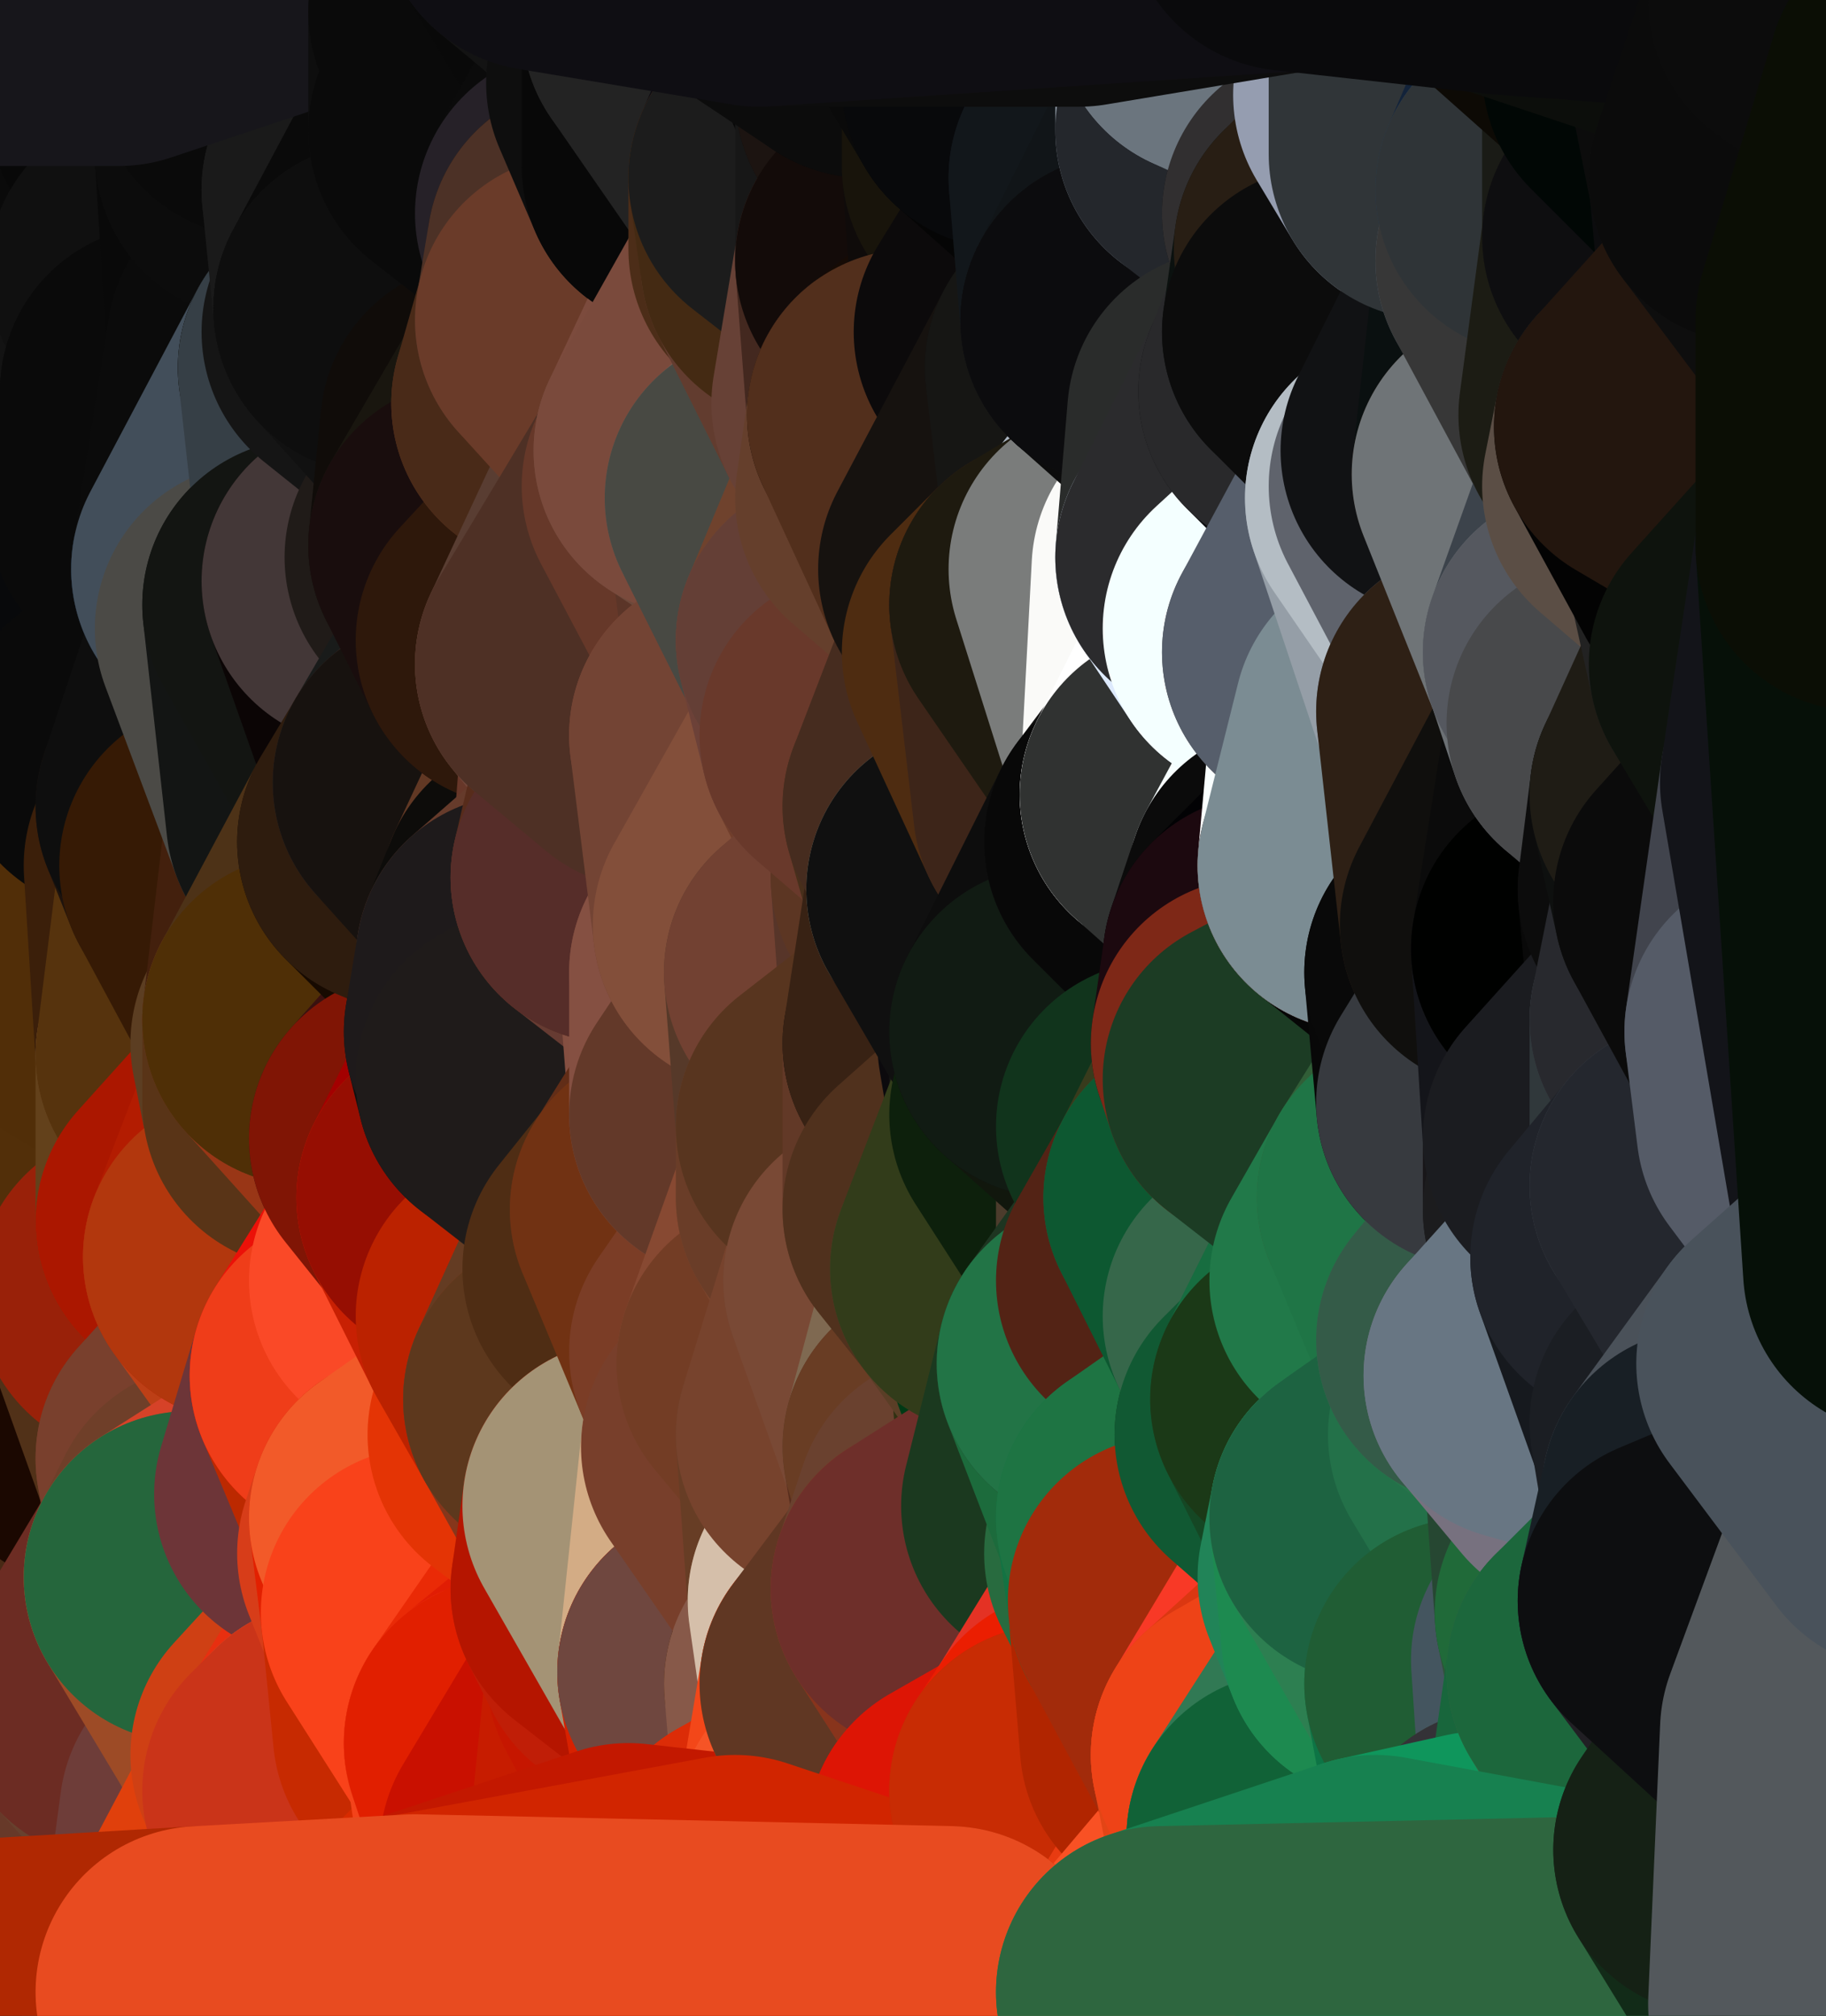 <?xml version="1.0" standalone="yes"?>
<svg width="154" height="170" xmlns="http://www.w3.org/2000/svg" version="1.1" ><rect width="100%" height="100%" fill="#333333" stroke="none"/><polygon points="-9,60 -9,160 -5,103" fill="rgba(98, 59, 20, 1)" stroke="rgba(98, 59, 20, 1)" stroke-width="28" stroke-linejoin="round"/>
		<polygon points="-9,60 -6,40 -4,3" fill="rgba(33, 18, 15, 1)" stroke="rgba(33, 18, 15, 1)" stroke-width="28" stroke-linejoin="round"/>
		<polygon points="-9,60 -5,103 -1,80" fill="rgba(97, 57, 21, 1)" stroke="rgba(97, 57, 21, 1)" stroke-width="28" stroke-linejoin="round"/>
		<polygon points="-9,160 0,169 0,163" fill="rgba(55, 28, 19, 1)" stroke="rgba(55, 28, 19, 1)" stroke-width="28" stroke-linejoin="round"/>
		<polygon points="-5,103 -9,160 0,123" fill="rgba(82, 50, 11, 1)" stroke="rgba(82, 50, 11, 1)" stroke-width="28" stroke-linejoin="round"/>
		<polygon points="-9,160 -1,140 0,123" fill="rgba(97, 60, 16, 1)" stroke="rgba(97, 60, 16, 1)" stroke-width="28" stroke-linejoin="round"/>
		<polygon points="-1,80 -5,103 0,83" fill="rgba(100, 65, 25, 1)" stroke="rgba(100, 65, 25, 1)" stroke-width="28" stroke-linejoin="round"/>
		<polygon points="-5,103 0,123 3,113" fill="rgba(95, 56, 17, 1)" stroke="rgba(95, 56, 17, 1)" stroke-width="28" stroke-linejoin="round"/>
		<polygon points="-9,60 -1,80 0,63" fill="rgba(14, 12, 13, 1)" stroke="rgba(14, 12, 13, 1)" stroke-width="28" stroke-linejoin="round"/>
		<polygon points="-4,3 4,20 4,13" fill="rgba(33, 22, 20, 1)" stroke="rgba(33, 22, 20, 1)" stroke-width="28" stroke-linejoin="round"/>
		<polygon points="-4,3 -6,40 4,20" fill="rgba(18, 17, 15, 1)" stroke="rgba(18, 17, 15, 1)" stroke-width="28" stroke-linejoin="round"/>
		<polygon points="4,20 -6,40 5,23" fill="rgba(29, 19, 17, 1)" stroke="rgba(29, 19, 17, 1)" stroke-width="28" stroke-linejoin="round"/>
		<polygon points="-6,40 -9,60 2,43" fill="rgba(29, 15, 12, 1)" stroke="rgba(29, 15, 12, 1)" stroke-width="28" stroke-linejoin="round"/>
		<polygon points="-9,60 0,63 8,53" fill="rgba(17, 8, 11, 1)" stroke="rgba(17, 8, 11, 1)" stroke-width="28" stroke-linejoin="round"/>
		<polygon points="2,43 -9,60 8,53" fill="rgba(21, 13, 10, 1)" stroke="rgba(21, 13, 10, 1)" stroke-width="28" stroke-linejoin="round"/>
		<polygon points="0,83 -5,103 8,93" fill="rgba(101, 66, 26, 1)" stroke="rgba(101, 66, 26, 1)" stroke-width="28" stroke-linejoin="round"/>
		<polygon points="-5,103 8,100 8,93" fill="rgba(89, 51, 12, 1)" stroke="rgba(89, 51, 12, 1)" stroke-width="28" stroke-linejoin="round"/>
		<polygon points="-1,140 -9,160 8,153" fill="rgba(93, 52, 20, 1)" stroke="rgba(93, 52, 20, 1)" stroke-width="28" stroke-linejoin="round"/>
		<polygon points="-9,160 0,163 8,153" fill="rgba(49, 26, 10, 1)" stroke="rgba(49, 26, 10, 1)" stroke-width="28" stroke-linejoin="round"/>
		<polygon points="3,113 0,123 8,120" fill="rgba(91, 52, 13, 1)" stroke="rgba(91, 52, 13, 1)" stroke-width="28" stroke-linejoin="round"/>
		<polygon points="-1,80 0,83 7,83" fill="rgba(98, 58, 22, 1)" stroke="rgba(98, 58, 22, 1)" stroke-width="28" stroke-linejoin="round"/>
		<polygon points="0,0 -4,3 4,13" fill="rgba(0, 0, 0, 1)" stroke="rgba(0, 0, 0, 1)" stroke-width="28" stroke-linejoin="round"/>
		<polygon points="0,123 -1,140 9,133" fill="rgba(86, 47, 6, 1)" stroke="rgba(86, 47, 6, 1)" stroke-width="28" stroke-linejoin="round"/>
		<polygon points="7,83 0,83 8,93" fill="rgba(86, 46, 10, 1)" stroke="rgba(86, 46, 10, 1)" stroke-width="28" stroke-linejoin="round"/>
		<polygon points="7,143 -1,140 8,153" fill="rgba(53, 25, 3, 1)" stroke="rgba(53, 25, 3, 1)" stroke-width="28" stroke-linejoin="round"/>
		<polygon points="-1,140 7,143 9,133" fill="rgba(77, 39, 3, 1)" stroke="rgba(77, 39, 3, 1)" stroke-width="28" stroke-linejoin="round"/>
		<polygon points="-5,103 3,113 8,100" fill="rgba(102, 63, 24, 1)" stroke="rgba(102, 63, 24, 1)" stroke-width="28" stroke-linejoin="round"/>
		<polygon points="-6,40 2,43 11,33" fill="rgba(7, 9, 6, 1)" stroke="rgba(7, 9, 6, 1)" stroke-width="28" stroke-linejoin="round"/>
		<polygon points="5,23 -6,40 11,33" fill="rgba(6, 7, 2, 1)" stroke="rgba(6, 7, 2, 1)" stroke-width="28" stroke-linejoin="round"/>
		<polygon points="8,53 0,63 10,63" fill="rgba(9, 11, 10, 1)" stroke="rgba(9, 11, 10, 1)" stroke-width="28" stroke-linejoin="round"/>
		<polygon points="8,100 3,113 12,109" fill="rgba(84, 45, 6, 1)" stroke="rgba(84, 45, 6, 1)" stroke-width="28" stroke-linejoin="round"/>
		<polygon points="0,0 4,13 10,0" fill="rgba(2, 2, 2, 1)" stroke="rgba(2, 2, 2, 1)" stroke-width="28" stroke-linejoin="round"/>
		<polygon points="8,120 0,123 9,133" fill="rgba(75, 36, 0, 1)" stroke="rgba(75, 36, 0, 1)" stroke-width="28" stroke-linejoin="round"/>
		<polygon points="10,0 4,13 13,9" fill="rgba(7, 8, 3, 1)" stroke="rgba(7, 8, 3, 1)" stroke-width="28" stroke-linejoin="round"/>
		<polygon points="7,143 8,153 10,143" fill="rgba(74, 35, 20, 1)" stroke="rgba(74, 35, 20, 1)" stroke-width="28" stroke-linejoin="round"/>
		<polygon points="9,133 7,143 10,143" fill="rgba(60, 31, 15, 1)" stroke="rgba(60, 31, 15, 1)" stroke-width="28" stroke-linejoin="round"/>
		<polygon points="5,23 11,33 13,23" fill="rgba(13, 13, 13, 1)" stroke="rgba(13, 13, 13, 1)" stroke-width="28" stroke-linejoin="round"/>
		<polygon points="4,20 5,23 13,23" fill="rgba(13, 12, 10, 1)" stroke="rgba(13, 12, 10, 1)" stroke-width="28" stroke-linejoin="round"/>
		<polygon points="2,43 8,53 13,43" fill="rgba(5, 7, 2, 1)" stroke="rgba(5, 7, 2, 1)" stroke-width="28" stroke-linejoin="round"/>
		<polygon points="11,33 2,43 13,43" fill="rgba(8, 8, 8, 1)" stroke="rgba(8, 8, 8, 1)" stroke-width="28" stroke-linejoin="round"/>
		<polygon points="3,113 8,120 12,109" fill="rgba(88, 49, 10, 1)" stroke="rgba(88, 49, 10, 1)" stroke-width="28" stroke-linejoin="round"/>
		<polygon points="0,63 -1,80 10,63" fill="rgba(15, 9, 9, 1)" stroke="rgba(15, 9, 9, 1)" stroke-width="28" stroke-linejoin="round"/>
		<polygon points="-1,80 7,83 16,73" fill="rgba(63, 36, 7, 1)" stroke="rgba(63, 36, 7, 1)" stroke-width="28" stroke-linejoin="round"/>
		<polygon points="10,63 -1,80 16,73" fill="rgba(54, 22, 9, 1)" stroke="rgba(54, 22, 9, 1)" stroke-width="28" stroke-linejoin="round"/>
		<polygon points="8,120 9,133 17,123" fill="rgba(56, 27, 11, 1)" stroke="rgba(56, 27, 11, 1)" stroke-width="28" stroke-linejoin="round"/>
		<polygon points="7,83 8,93 17,89" fill="rgba(113, 78, 40, 1)" stroke="rgba(113, 78, 40, 1)" stroke-width="28" stroke-linejoin="round"/>
		<polygon points="0,163 0,169 17,168" fill="rgba(78, 41, 23, 1)" stroke="rgba(78, 41, 23, 1)" stroke-width="28" stroke-linejoin="round"/>
		<polygon points="8,100 12,109 17,103" fill="rgba(188, 17, 0, 1)" stroke="rgba(188, 17, 0, 1)" stroke-width="28" stroke-linejoin="round"/>
		<polygon points="10,63 16,73 17,68" fill="rgba(7, 8, 12, 1)" stroke="rgba(7, 8, 12, 1)" stroke-width="28" stroke-linejoin="round"/>
		<polygon points="11,33 13,43 14,33" fill="rgba(9, 9, 9, 1)" stroke="rgba(9, 9, 9, 1)" stroke-width="28" stroke-linejoin="round"/>
		<polygon points="13,23 11,33 14,33" fill="rgba(11, 11, 11, 1)" stroke="rgba(11, 11, 11, 1)" stroke-width="28" stroke-linejoin="round"/>
		<polygon points="4,13 4,20 13,23" fill="rgba(18, 17, 15, 1)" stroke="rgba(18, 17, 15, 1)" stroke-width="28" stroke-linejoin="round"/>
		<polygon points="9,133 16,133 18,129" fill="rgba(85, 44, 22, 1)" stroke="rgba(85, 44, 22, 1)" stroke-width="28" stroke-linejoin="round"/>
		<polygon points="17,123 9,133 18,129" fill="rgba(83, 42, 22, 1)" stroke="rgba(83, 42, 22, 1)" stroke-width="28" stroke-linejoin="round"/>
		<polygon points="8,153 0,163 17,168" fill="rgba(85, 42, 25, 1)" stroke="rgba(85, 42, 25, 1)" stroke-width="28" stroke-linejoin="round"/>
		<polygon points="9,133 10,143 16,133" fill="rgba(72, 41, 21, 1)" stroke="rgba(72, 41, 21, 1)" stroke-width="28" stroke-linejoin="round"/>
		<polygon points="13,9 4,13 13,23" fill="rgba(6, 6, 6, 1)" stroke="rgba(6, 6, 6, 1)" stroke-width="28" stroke-linejoin="round"/>
		<polygon points="10,0 13,9 19,3" fill="rgba(15, 15, 15, 1)" stroke="rgba(15, 15, 15, 1)" stroke-width="28" stroke-linejoin="round"/>
		<polygon points="13,43 8,53 20,48" fill="rgba(9, 9, 9, 1)" stroke="rgba(9, 9, 9, 1)" stroke-width="28" stroke-linejoin="round"/>
		<polygon points="17,68 16,73 19,73" fill="rgba(47, 18, 0, 1)" stroke="rgba(47, 18, 0, 1)" stroke-width="28" stroke-linejoin="round"/>
		<polygon points="10,143 8,153 19,153" fill="rgba(89, 46, 27, 1)" stroke="rgba(89, 46, 27, 1)" stroke-width="28" stroke-linejoin="round"/>
		<polygon points="17,103 12,109 21,106" fill="rgba(174, 22, 1, 1)" stroke="rgba(174, 22, 1, 1)" stroke-width="28" stroke-linejoin="round"/>
		<polygon points="12,109 8,120 17,123" fill="rgba(27, 8, 1, 1)" stroke="rgba(27, 8, 1, 1)" stroke-width="28" stroke-linejoin="round"/>
		<polygon points="8,93 8,100 17,103" fill="rgba(112, 80, 41, 1)" stroke="rgba(112, 80, 41, 1)" stroke-width="28" stroke-linejoin="round"/>
		<polygon points="8,53 10,63 22,53" fill="rgba(9, 9, 9, 1)" stroke="rgba(9, 9, 9, 1)" stroke-width="28" stroke-linejoin="round"/>
		<polygon points="20,48 8,53 22,53" fill="rgba(8, 9, 11, 1)" stroke="rgba(8, 9, 11, 1)" stroke-width="28" stroke-linejoin="round"/>
		<polygon points="19,3 13,9 22,6" fill="rgba(11, 11, 11, 1)" stroke="rgba(11, 11, 11, 1)" stroke-width="28" stroke-linejoin="round"/>
		<polygon points="13,9 13,23 22,13" fill="rgba(10, 10, 10, 1)" stroke="rgba(10, 10, 10, 1)" stroke-width="28" stroke-linejoin="round"/>
		<polygon points="8,153 17,168 19,153" fill="rgba(103, 57, 41, 1)" stroke="rgba(103, 57, 41, 1)" stroke-width="28" stroke-linejoin="round"/>
		<polygon points="8,93 17,103 17,89" fill="rgba(82, 47, 9, 1)" stroke="rgba(82, 47, 9, 1)" stroke-width="28" stroke-linejoin="round"/>
		<polygon points="13,23 14,33 23,29" fill="rgba(19, 19, 19, 1)" stroke="rgba(19, 19, 19, 1)" stroke-width="28" stroke-linejoin="round"/>
		<polygon points="13,9 22,13 22,6" fill="rgba(8, 8, 8, 1)" stroke="rgba(8, 8, 8, 1)" stroke-width="28" stroke-linejoin="round"/>
		<polygon points="16,73 7,83 17,89" fill="rgba(81, 46, 8, 1)" stroke="rgba(81, 46, 8, 1)" stroke-width="28" stroke-linejoin="round"/>
		<polygon points="10,143 19,153 25,148" fill="rgba(103, 65, 46, 1)" stroke="rgba(103, 65, 46, 1)" stroke-width="28" stroke-linejoin="round"/>
		<polygon points="10,63 17,68 22,53" fill="rgba(10, 10, 10, 1)" stroke="rgba(10, 10, 10, 1)" stroke-width="28" stroke-linejoin="round"/>
		<polygon points="16,73 17,89 19,73" fill="rgba(59, 31, 10, 1)" stroke="rgba(59, 31, 10, 1)" stroke-width="28" stroke-linejoin="round"/>
		<polygon points="20,48 22,53 26,51" fill="rgba(9, 18, 27, 1)" stroke="rgba(9, 18, 27, 1)" stroke-width="28" stroke-linejoin="round"/>
		<polygon points="17,89 25,88 26,86" fill="rgba(103, 68, 30, 1)" stroke="rgba(103, 68, 30, 1)" stroke-width="28" stroke-linejoin="round"/>
		<polygon points="12,109 17,123 26,113" fill="rgba(81, 49, 24, 1)" stroke="rgba(81, 49, 24, 1)" stroke-width="28" stroke-linejoin="round"/>
		<polygon points="21,106 12,109 26,113" fill="rgba(153, 33, 9, 1)" stroke="rgba(153, 33, 9, 1)" stroke-width="28" stroke-linejoin="round"/>
		<polygon points="25,148 19,153 26,151" fill="rgba(191, 41, 17, 1)" stroke="rgba(191, 41, 17, 1)" stroke-width="28" stroke-linejoin="round"/>
		<polygon points="17,89 17,103 26,93" fill="rgba(99, 65, 27, 1)" stroke="rgba(99, 65, 27, 1)" stroke-width="28" stroke-linejoin="round"/>
		<polygon points="25,88 17,89 26,93" fill="rgba(115, 77, 40, 1)" stroke="rgba(115, 77, 40, 1)" stroke-width="28" stroke-linejoin="round"/>
		<polygon points="17,123 18,129 27,126" fill="rgba(112, 61, 40, 1)" stroke="rgba(112, 61, 40, 1)" stroke-width="28" stroke-linejoin="round"/>
		<polygon points="19,73 17,89 26,86" fill="rgba(86, 51, 13, 1)" stroke="rgba(86, 51, 13, 1)" stroke-width="28" stroke-linejoin="round"/>
		<polygon points="16,133 10,143 25,148" fill="rgba(108, 44, 35, 1)" stroke="rgba(108, 44, 35, 1)" stroke-width="28" stroke-linejoin="round"/>
		<polygon points="17,68 19,73 28,69" fill="rgba(30, 19, 13, 1)" stroke="rgba(30, 19, 13, 1)" stroke-width="28" stroke-linejoin="round"/>
		<polygon points="10,0 19,3 28,-6" fill="rgba(28, 28, 28, 1)" stroke="rgba(28, 28, 28, 1)" stroke-width="28" stroke-linejoin="round"/>
		<polygon points="25,148 26,151 28,149" fill="rgba(231, 72, 33, 1)" stroke="rgba(231, 72, 33, 1)" stroke-width="28" stroke-linejoin="round"/>
		<polygon points="17,103 21,106 26,93" fill="rgba(171, 23, 0, 1)" stroke="rgba(171, 23, 0, 1)" stroke-width="28" stroke-linejoin="round"/>
		<polygon points="22,13 13,23 23,29" fill="rgba(16, 16, 16, 1)" stroke="rgba(16, 16, 16, 1)" stroke-width="28" stroke-linejoin="round"/>
		<polygon points="26,113 17,123 27,126" fill="rgba(121, 64, 45, 1)" stroke="rgba(121, 64, 45, 1)" stroke-width="28" stroke-linejoin="round"/>
		<polygon points="14,33 13,43 20,48" fill="rgba(10, 10, 10, 1)" stroke="rgba(10, 10, 10, 1)" stroke-width="28" stroke-linejoin="round"/>
		<polygon points="23,29 29,31 31,28" fill="rgba(38, 78, 137, 1)" stroke="rgba(38, 78, 137, 1)" stroke-width="28" stroke-linejoin="round"/>
		<polygon points="26,113 27,126 30,116" fill="rgba(204, 52, 2, 1)" stroke="rgba(204, 52, 2, 1)" stroke-width="28" stroke-linejoin="round"/>
		<polygon points="22,53 17,68 28,69" fill="rgba(14, 14, 14, 1)" stroke="rgba(14, 14, 14, 1)" stroke-width="28" stroke-linejoin="round"/>
		<polygon points="19,3 22,6 28,-6" fill="rgba(31, 31, 31, 1)" stroke="rgba(31, 31, 31, 1)" stroke-width="28" stroke-linejoin="round"/>
		<polygon points="14,33 20,48 23,29" fill="rgba(10, 10, 10, 1)" stroke="rgba(10, 10, 10, 1)" stroke-width="28" stroke-linejoin="round"/>
		<polygon points="31,16 23,29 32,26" fill="rgba(7, 7, 7, 1)" stroke="rgba(7, 7, 7, 1)" stroke-width="28" stroke-linejoin="round"/>
		<polygon points="23,29 31,28 32,26" fill="rgba(22, 39, 67, 1)" stroke="rgba(22, 39, 67, 1)" stroke-width="28" stroke-linejoin="round"/>
		<polygon points="20,48 26,51 31,49" fill="rgba(34, 82, 131, 1)" stroke="rgba(34, 82, 131, 1)" stroke-width="28" stroke-linejoin="round"/>
		<polygon points="22,13 23,29 31,16" fill="rgba(9, 9, 9, 1)" stroke="rgba(9, 9, 9, 1)" stroke-width="28" stroke-linejoin="round"/>
		<polygon points="23,29 20,48 29,31" fill="rgba(11, 11, 11, 1)" stroke="rgba(11, 11, 11, 1)" stroke-width="28" stroke-linejoin="round"/>
		<polygon points="19,73 26,86 28,69" fill="rgba(54, 26, 5, 1)" stroke="rgba(54, 26, 5, 1)" stroke-width="28" stroke-linejoin="round"/>
		<polygon points="18,129 16,133 27,126" fill="rgba(111, 63, 41, 1)" stroke="rgba(111, 63, 41, 1)" stroke-width="28" stroke-linejoin="round"/>
		<polygon points="27,126 34,131 35,128" fill="rgba(9, 101, 38, 1)" stroke="rgba(9, 101, 38, 1)" stroke-width="28" stroke-linejoin="round"/>
		<polygon points="26,113 30,116 35,108" fill="rgba(50, 75, 36, 1)" stroke="rgba(50, 75, 36, 1)" stroke-width="28" stroke-linejoin="round"/>
		<polygon points="21,106 26,113 35,108" fill="rgba(189, 63, 22, 1)" stroke="rgba(189, 63, 22, 1)" stroke-width="28" stroke-linejoin="round"/>
		<polygon points="28,69 34,71 35,67" fill="rgba(35, 35, 35, 1)" stroke="rgba(35, 35, 35, 1)" stroke-width="28" stroke-linejoin="round"/>
		<polygon points="27,126 16,133 34,131" fill="rgba(214, 66, 40, 1)" stroke="rgba(214, 66, 40, 1)" stroke-width="28" stroke-linejoin="round"/>
		<polygon points="22,6 22,13 31,16" fill="rgba(12, 12, 12, 1)" stroke="rgba(12, 12, 12, 1)" stroke-width="28" stroke-linejoin="round"/>
		<polygon points="19,153 17,168 26,151" fill="rgba(110, 61, 57, 1)" stroke="rgba(110, 61, 57, 1)" stroke-width="28" stroke-linejoin="round"/>
		<polygon points="16,133 25,148 36,136" fill="rgba(157, 75, 38, 1)" stroke="rgba(157, 75, 38, 1)" stroke-width="28" stroke-linejoin="round"/>
		<polygon points="34,131 16,133 36,136" fill="rgba(37, 102, 60, 1)" stroke="rgba(37, 102, 60, 1)" stroke-width="28" stroke-linejoin="round"/>
		<polygon points="26,151 17,168 35,167" fill="rgba(224, 64, 12, 1)" stroke="rgba(224, 64, 12, 1)" stroke-width="28" stroke-linejoin="round"/>
		<polygon points="26,93 21,106 35,96" fill="rgba(179, 28, 1, 1)" stroke="rgba(179, 28, 1, 1)" stroke-width="28" stroke-linejoin="round"/>
		<polygon points="29,31 20,48 31,49" fill="rgba(66, 78, 90, 1)" stroke="rgba(66, 78, 90, 1)" stroke-width="28" stroke-linejoin="round"/>
		<polygon points="25,88 26,93 26,86" fill="rgba(92, 62, 34, 1)" stroke="rgba(92, 62, 34, 1)" stroke-width="28" stroke-linejoin="round"/>
		<polygon points="22,6 31,16 37,8" fill="rgba(12, 12, 12, 1)" stroke="rgba(12, 12, 12, 1)" stroke-width="28" stroke-linejoin="round"/>
		<polygon points="25,148 28,149 36,136" fill="rgba(207, 64, 20, 1)" stroke="rgba(207, 64, 20, 1)" stroke-width="28" stroke-linejoin="round"/>
		<polygon points="21,106 35,108 35,96" fill="rgba(178, 55, 13, 1)" stroke="rgba(178, 55, 13, 1)" stroke-width="28" stroke-linejoin="round"/>
		<polygon points="28,69 26,86 34,71" fill="rgba(67, 32, 13, 1)" stroke="rgba(67, 32, 13, 1)" stroke-width="28" stroke-linejoin="round"/>
		<polygon points="26,51 22,53 28,69" fill="rgba(75, 74, 70, 1)" stroke="rgba(75, 74, 70, 1)" stroke-width="28" stroke-linejoin="round"/>
		<polygon points="36,136 28,149 37,146" fill="rgba(232, 47, 16, 1)" stroke="rgba(232, 47, 16, 1)" stroke-width="28" stroke-linejoin="round"/>
		<polygon points="28,-6 22,6 37,8" fill="rgba(10, 10, 10, 1)" stroke="rgba(10, 10, 10, 1)" stroke-width="28" stroke-linejoin="round"/>
		<polygon points="30,116 27,126 35,128" fill="rgba(109, 53, 56, 1)" stroke="rgba(109, 53, 56, 1)" stroke-width="28" stroke-linejoin="round"/>
		<polygon points="26,51 28,69 35,67" fill="rgba(19, 21, 20, 1)" stroke="rgba(19, 21, 20, 1)" stroke-width="28" stroke-linejoin="round"/>
		<polygon points="35,96 35,108 39,101" fill="rgba(177, 20, 1, 1)" stroke="rgba(177, 20, 1, 1)" stroke-width="28" stroke-linejoin="round"/>
		<polygon points="26,86 26,93 35,96" fill="rgba(89, 52, 23, 1)" stroke="rgba(89, 52, 23, 1)" stroke-width="28" stroke-linejoin="round"/>
		<polygon points="28,-6 37,8 40,1" fill="rgba(46, 46, 44, 1)" stroke="rgba(46, 46, 44, 1)" stroke-width="28" stroke-linejoin="round"/>
		<polygon points="37,8 31,16 40,11" fill="rgba(30, 30, 30, 1)" stroke="rgba(30, 30, 30, 1)" stroke-width="28" stroke-linejoin="round"/>
		<polygon points="31,28 29,31 41,36" fill="rgba(22, 22, 22, 1)" stroke="rgba(22, 22, 22, 1)" stroke-width="28" stroke-linejoin="round"/>
		<polygon points="29,31 38,47 41,36" fill="rgba(9, 6, 1, 1)" stroke="rgba(9, 6, 1, 1)" stroke-width="28" stroke-linejoin="round"/>
		<polygon points="38,47 40,46 41,36" fill="rgba(21, 6, 13, 1)" stroke="rgba(21, 6, 13, 1)" stroke-width="28" stroke-linejoin="round"/>
		<polygon points="29,31 31,49 38,47" fill="rgba(54, 63, 70, 1)" stroke="rgba(54, 63, 70, 1)" stroke-width="28" stroke-linejoin="round"/>
		<polygon points="35,67 34,71 37,66" fill="rgba(19, 24, 27, 1)" stroke="rgba(19, 24, 27, 1)" stroke-width="28" stroke-linejoin="round"/>
		<polygon points="31,49 35,67 37,66" fill="rgba(14, 8, 8, 1)" stroke="rgba(14, 8, 8, 1)" stroke-width="28" stroke-linejoin="round"/>
		<polygon points="31,49 26,51 35,67" fill="rgba(19, 21, 18, 1)" stroke="rgba(19, 21, 18, 1)" stroke-width="28" stroke-linejoin="round"/>
		<polygon points="26,86 35,96 43,87" fill="rgba(153, 54, 22, 1)" stroke="rgba(153, 54, 22, 1)" stroke-width="28" stroke-linejoin="round"/>
		<polygon points="34,71 26,86 44,81" fill="rgba(77, 50, 23, 1)" stroke="rgba(77, 50, 23, 1)" stroke-width="28" stroke-linejoin="round"/>
		<polygon points="26,86 43,87 44,81" fill="rgba(79, 47, 6, 1)" stroke="rgba(79, 47, 6, 1)" stroke-width="28" stroke-linejoin="round"/>
		<polygon points="43,87 35,96 44,91" fill="rgba(58, 17, 15, 1)" stroke="rgba(58, 17, 15, 1)" stroke-width="28" stroke-linejoin="round"/>
		<polygon points="43,147 37,146 44,154" fill="rgba(247, 74, 31, 1)" stroke="rgba(247, 74, 31, 1)" stroke-width="28" stroke-linejoin="round"/>
		<polygon points="28,149 35,167 44,154" fill="rgba(228, 63, 31, 1)" stroke="rgba(228, 63, 31, 1)" stroke-width="28" stroke-linejoin="round"/>
		<polygon points="37,146 28,149 44,154" fill="rgba(232, 79, 35, 1)" stroke="rgba(232, 79, 35, 1)" stroke-width="28" stroke-linejoin="round"/>
		<polygon points="31,49 37,66 44,54" fill="rgba(11, 5, 5, 1)" stroke="rgba(11, 5, 5, 1)" stroke-width="28" stroke-linejoin="round"/>
		<polygon points="38,47 31,49 44,54" fill="rgba(67, 55, 55, 1)" stroke="rgba(67, 55, 55, 1)" stroke-width="28" stroke-linejoin="round"/>
		<polygon points="32,26 31,28 41,36" fill="rgba(21, 21, 21, 1)" stroke="rgba(21, 21, 21, 1)" stroke-width="28" stroke-linejoin="round"/>
		<polygon points="28,149 26,151 35,167" fill="rgba(202, 52, 25, 1)" stroke="rgba(202, 52, 25, 1)" stroke-width="28" stroke-linejoin="round"/>
		<polygon points="30,116 35,128 45,121" fill="rgba(188, 41, 0, 1)" stroke="rgba(188, 41, 0, 1)" stroke-width="28" stroke-linejoin="round"/>
		<polygon points="35,108 30,116 44,111" fill="rgba(235, 17, 8, 1)" stroke="rgba(235, 17, 8, 1)" stroke-width="28" stroke-linejoin="round"/>
		<polygon points="40,46 38,47 44,54" fill="rgba(32, 27, 24, 1)" stroke="rgba(32, 27, 24, 1)" stroke-width="28" stroke-linejoin="round"/>
		<polygon points="34,71 44,81 46,76" fill="rgba(23, 10, 1, 1)" stroke="rgba(23, 10, 1, 1)" stroke-width="28" stroke-linejoin="round"/>
		<polygon points="28,-6 40,1 46,-8" fill="rgba(15, 15, 13, 1)" stroke="rgba(15, 15, 13, 1)" stroke-width="28" stroke-linejoin="round"/>
		<polygon points="44,111 30,116 45,121" fill="rgba(239, 61, 25, 1)" stroke="rgba(239, 61, 25, 1)" stroke-width="28" stroke-linejoin="round"/>
		<polygon points="39,101 35,108 44,111" fill="rgba(250, 73, 39, 1)" stroke="rgba(250, 73, 39, 1)" stroke-width="28" stroke-linejoin="round"/>
		<polygon points="35,96 39,101 44,91" fill="rgba(128, 21, 5, 1)" stroke="rgba(128, 21, 5, 1)" stroke-width="28" stroke-linejoin="round"/>
		<polygon points="35,128 34,131 36,136" fill="rgba(215, 61, 25, 1)" stroke="rgba(215, 61, 25, 1)" stroke-width="28" stroke-linejoin="round"/>
		<polygon points="37,66 34,71 46,76" fill="rgba(46, 28, 14, 1)" stroke="rgba(46, 28, 14, 1)" stroke-width="28" stroke-linejoin="round"/>
		<polygon points="44,154 35,167 46,156" fill="rgba(236, 65, 19, 1)" stroke="rgba(236, 65, 19, 1)" stroke-width="28" stroke-linejoin="round"/>
		<polygon points="36,136 37,146 43,147" fill="rgba(199, 42, 1, 1)" stroke="rgba(199, 42, 1, 1)" stroke-width="28" stroke-linejoin="round"/>
		<polygon points="37,8 40,11 40,1" fill="rgba(16, 16, 14, 1)" stroke="rgba(16, 16, 14, 1)" stroke-width="28" stroke-linejoin="round"/>
		<polygon points="44,111 45,121 48,118" fill="rgba(223, 52, 9, 1)" stroke="rgba(223, 52, 9, 1)" stroke-width="28" stroke-linejoin="round"/>
		<polygon points="31,16 32,26 40,11" fill="rgba(26, 26, 26, 1)" stroke="rgba(26, 26, 26, 1)" stroke-width="28" stroke-linejoin="round"/>
		<polygon points="32,26 41,36 49,27" fill="rgba(17, 17, 17, 1)" stroke="rgba(17, 17, 17, 1)" stroke-width="28" stroke-linejoin="round"/>
		<polygon points="41,36 47,34 49,27" fill="rgba(10, 10, 10, 1)" stroke="rgba(10, 10, 10, 1)" stroke-width="28" stroke-linejoin="round"/>
		<polygon points="40,11 32,26 49,18" fill="rgba(10, 10, 10, 1)" stroke="rgba(10, 10, 10, 1)" stroke-width="28" stroke-linejoin="round"/>
		<polygon points="49,18 32,26 50,21" fill="rgba(17, 17, 17, 1)" stroke="rgba(17, 17, 17, 1)" stroke-width="28" stroke-linejoin="round"/>
		<polygon points="32,26 49,27 50,21" fill="rgba(14, 14, 14, 1)" stroke="rgba(14, 14, 14, 1)" stroke-width="28" stroke-linejoin="round"/>
		<polygon points="44,54 37,66 49,56" fill="rgba(25, 27, 26, 1)" stroke="rgba(25, 27, 26, 1)" stroke-width="28" stroke-linejoin="round"/>
		<polygon points="0,0 10,0 28,-6" fill="rgba(23, 22, 27, 1)" stroke="rgba(23, 22, 27, 1)" stroke-width="28" stroke-linejoin="round"/>
		<polygon points="35,128 36,136 52,134" fill="rgba(226, 32, 0, 1)" stroke="rgba(226, 32, 0, 1)" stroke-width="28" stroke-linejoin="round"/>
		<polygon points="45,121 35,128 52,134" fill="rgba(242, 90, 41, 1)" stroke="rgba(242, 90, 41, 1)" stroke-width="28" stroke-linejoin="round"/>
		<polygon points="49,56 37,66 53,61" fill="rgba(64, 44, 35, 1)" stroke="rgba(64, 44, 35, 1)" stroke-width="28" stroke-linejoin="round"/>
		<polygon points="45,121 52,134 53,127" fill="rgba(243, 82, 36, 1)" stroke="rgba(243, 82, 36, 1)" stroke-width="28" stroke-linejoin="round"/>
		<polygon points="44,91 39,101 53,98" fill="rgba(163, 0, 0, 1)" stroke="rgba(163, 0, 0, 1)" stroke-width="28" stroke-linejoin="round"/>
		<polygon points="39,101 44,111 53,107" fill="rgba(200, 32, 3, 1)" stroke="rgba(200, 32, 3, 1)" stroke-width="28" stroke-linejoin="round"/>
		<polygon points="36,136 43,147 52,134" fill="rgba(249, 66, 26, 1)" stroke="rgba(249, 66, 26, 1)" stroke-width="28" stroke-linejoin="round"/>
		<polygon points="41,36 40,46 47,34" fill="rgba(16, 12, 9, 1)" stroke="rgba(16, 12, 9, 1)" stroke-width="28" stroke-linejoin="round"/>
		<polygon points="52,134 43,147 54,138" fill="rgba(234, 42, 6, 1)" stroke="rgba(234, 42, 6, 1)" stroke-width="28" stroke-linejoin="round"/>
		<polygon points="46,156 35,167 53,161" fill="rgba(216, 43, 0, 1)" stroke="rgba(216, 43, 0, 1)" stroke-width="28" stroke-linejoin="round"/>
		<polygon points="39,101 53,107 53,98" fill="rgba(150, 14, 2, 1)" stroke="rgba(150, 14, 2, 1)" stroke-width="28" stroke-linejoin="round"/>
		<polygon points="40,1 40,11 55,7" fill="rgba(14, 14, 14, 1)" stroke="rgba(14, 14, 14, 1)" stroke-width="28" stroke-linejoin="round"/>
		<polygon points="40,11 49,18 55,7" fill="rgba(10, 10, 10, 1)" stroke="rgba(10, 10, 10, 1)" stroke-width="28" stroke-linejoin="round"/>
		<polygon points="54,138 43,147 55,141" fill="rgba(225, 29, 3, 1)" stroke="rgba(225, 29, 3, 1)" stroke-width="28" stroke-linejoin="round"/>
		<polygon points="37,66 46,76 53,61" fill="rgba(23, 18, 15, 1)" stroke="rgba(23, 18, 15, 1)" stroke-width="28" stroke-linejoin="round"/>
		<polygon points="46,76 52,74 53,61" fill="rgba(97, 56, 36, 1)" stroke="rgba(97, 56, 36, 1)" stroke-width="28" stroke-linejoin="round"/>
		<polygon points="48,118 45,121 53,127" fill="rgba(228, 52, 5, 1)" stroke="rgba(228, 52, 5, 1)" stroke-width="28" stroke-linejoin="round"/>
		<polygon points="47,34 40,46 56,41" fill="rgba(25, 22, 15, 1)" stroke="rgba(25, 22, 15, 1)" stroke-width="28" stroke-linejoin="round"/>
		<polygon points="44,111 48,118 53,107" fill="rgba(187, 34, 0, 1)" stroke="rgba(187, 34, 0, 1)" stroke-width="28" stroke-linejoin="round"/>
		<polygon points="53,98 53,107 57,102" fill="rgba(113, 58, 37, 1)" stroke="rgba(113, 58, 37, 1)" stroke-width="28" stroke-linejoin="round"/>
		<polygon points="40,46 44,54 56,41" fill="rgba(25, 13, 13, 1)" stroke="rgba(25, 13, 13, 1)" stroke-width="28" stroke-linejoin="round"/>
		<polygon points="46,-8 40,1 55,7" fill="rgba(10, 10, 10, 1)" stroke="rgba(10, 10, 10, 1)" stroke-width="28" stroke-linejoin="round"/>
		<polygon points="46,76 44,81 52,74" fill="rgba(13, 12, 10, 1)" stroke="rgba(13, 12, 10, 1)" stroke-width="28" stroke-linejoin="round"/>
		<polygon points="46,-8 55,7 58,2" fill="rgba(9, 9, 9, 1)" stroke="rgba(9, 9, 9, 1)" stroke-width="28" stroke-linejoin="round"/>
		<polygon points="55,7 49,18 58,14" fill="rgba(11, 11, 11, 1)" stroke="rgba(11, 11, 11, 1)" stroke-width="28" stroke-linejoin="round"/>
		<polygon points="44,54 49,56 56,41" fill="rgba(46, 24, 11, 1)" stroke="rgba(46, 24, 11, 1)" stroke-width="28" stroke-linejoin="round"/>
		<polygon points="43,147 44,154 46,156" fill="rgba(244, 67, 26, 1)" stroke="rgba(244, 67, 26, 1)" stroke-width="28" stroke-linejoin="round"/>
		<polygon points="56,41 58,41 59,38" fill="rgba(126, 73, 57, 1)" stroke="rgba(126, 73, 57, 1)" stroke-width="28" stroke-linejoin="round"/>
		<polygon points="47,34 56,41 59,38" fill="rgba(98, 51, 31, 1)" stroke="rgba(98, 51, 31, 1)" stroke-width="28" stroke-linejoin="round"/>
		<polygon points="49,18 50,21 58,14" fill="rgba(38, 33, 40, 1)" stroke="rgba(38, 33, 40, 1)" stroke-width="28" stroke-linejoin="round"/>
		<polygon points="43,147 46,156 55,141" fill="rgba(225, 31, 0, 1)" stroke="rgba(225, 31, 0, 1)" stroke-width="28" stroke-linejoin="round"/>
		<polygon points="53,61 52,74 55,61" fill="rgba(103, 55, 41, 1)" stroke="rgba(103, 55, 41, 1)" stroke-width="28" stroke-linejoin="round"/>
		<polygon points="49,56 53,61 55,61" fill="rgba(113, 69, 56, 1)" stroke="rgba(113, 69, 56, 1)" stroke-width="28" stroke-linejoin="round"/>
		<polygon points="52,74 44,81 61,81" fill="rgba(102, 59, 43, 1)" stroke="rgba(102, 59, 43, 1)" stroke-width="28" stroke-linejoin="round"/>
		<polygon points="49,27 47,34 59,38" fill="rgba(73, 42, 24, 1)" stroke="rgba(73, 42, 24, 1)" stroke-width="28" stroke-linejoin="round"/>
		<polygon points="53,107 48,118 62,114" fill="rgba(100, 60, 35, 1)" stroke="rgba(100, 60, 35, 1)" stroke-width="28" stroke-linejoin="round"/>
		<polygon points="43,87 44,91 61,81" fill="rgba(12, 16, 15, 1)" stroke="rgba(12, 16, 15, 1)" stroke-width="28" stroke-linejoin="round"/>
		<polygon points="44,81 43,87 61,81" fill="rgba(30, 26, 27, 1)" stroke="rgba(30, 26, 27, 1)" stroke-width="28" stroke-linejoin="round"/>
		<polygon points="54,138 55,141 61,141" fill="rgba(180, 13, 0, 1)" stroke="rgba(180, 13, 0, 1)" stroke-width="28" stroke-linejoin="round"/>
		<polygon points="48,118 53,127 63,122" fill="rgba(134, 54, 27, 1)" stroke="rgba(134, 54, 27, 1)" stroke-width="28" stroke-linejoin="round"/>
		<polygon points="62,114 48,118 63,122" fill="rgba(93, 56, 29, 1)" stroke="rgba(93, 56, 29, 1)" stroke-width="28" stroke-linejoin="round"/>
		<polygon points="53,98 57,102 62,94" fill="rgba(76, 38, 19, 1)" stroke="rgba(76, 38, 19, 1)" stroke-width="28" stroke-linejoin="round"/>
		<polygon points="61,81 53,98 62,94" fill="rgba(99, 47, 34, 1)" stroke="rgba(99, 47, 34, 1)" stroke-width="28" stroke-linejoin="round"/>
		<polygon points="44,91 53,98 61,81" fill="rgba(31, 27, 26, 1)" stroke="rgba(31, 27, 26, 1)" stroke-width="28" stroke-linejoin="round"/>
		<polygon points="52,74 61,81 64,78" fill="rgba(102, 59, 50, 1)" stroke="rgba(102, 59, 50, 1)" stroke-width="28" stroke-linejoin="round"/>
		<polygon points="53,161 62,162 64,158" fill="rgba(227, 47, 10, 1)" stroke="rgba(227, 47, 10, 1)" stroke-width="28" stroke-linejoin="round"/>
		<polygon points="46,-8 58,2 64,-5" fill="rgba(19, 19, 19, 1)" stroke="rgba(19, 19, 19, 1)" stroke-width="28" stroke-linejoin="round"/>
		<polygon points="62,82 61,81 62,94" fill="rgba(132, 79, 65, 1)" stroke="rgba(132, 79, 65, 1)" stroke-width="28" stroke-linejoin="round"/>
		<polygon points="46,156 53,161 55,141" fill="rgba(201, 16, 0, 1)" stroke="rgba(201, 16, 0, 1)" stroke-width="28" stroke-linejoin="round"/>
		<polygon points="59,38 58,41 65,42" fill="rgba(133, 87, 74, 1)" stroke="rgba(133, 87, 74, 1)" stroke-width="28" stroke-linejoin="round"/>
		<polygon points="61,81 62,82 64,78" fill="rgba(127, 75, 61, 1)" stroke="rgba(127, 75, 61, 1)" stroke-width="28" stroke-linejoin="round"/>
		<polygon points="57,102 53,107 62,114" fill="rgba(79, 45, 20, 1)" stroke="rgba(79, 45, 20, 1)" stroke-width="28" stroke-linejoin="round"/>
		<polygon points="55,61 52,74 62,62" fill="rgba(87, 44, 27, 1)" stroke="rgba(87, 44, 27, 1)" stroke-width="28" stroke-linejoin="round"/>
		<polygon points="55,141 53,161 64,158" fill="rgba(199, 28, 0, 1)" stroke="rgba(199, 28, 0, 1)" stroke-width="28" stroke-linejoin="round"/>
		<polygon points="56,41 49,56 58,41" fill="rgba(89, 61, 50, 1)" stroke="rgba(89, 61, 50, 1)" stroke-width="28" stroke-linejoin="round"/>
		<polygon points="58,14 67,21 67,15" fill="rgba(60, 32, 20, 1)" stroke="rgba(60, 32, 20, 1)" stroke-width="28" stroke-linejoin="round"/>
		<polygon points="58,14 50,21 67,21" fill="rgba(29, 20, 15, 1)" stroke="rgba(29, 20, 15, 1)" stroke-width="28" stroke-linejoin="round"/>
		<polygon points="62,114 63,122 66,115" fill="rgba(103, 55, 35, 1)" stroke="rgba(103, 55, 35, 1)" stroke-width="28" stroke-linejoin="round"/>
		<polygon points="61,141 55,141 64,158" fill="rgba(198, 22, 0, 1)" stroke="rgba(198, 22, 0, 1)" stroke-width="28" stroke-linejoin="round"/>
		<polygon points="58,41 55,61 67,58" fill="rgba(109, 61, 39, 1)" stroke="rgba(109, 61, 39, 1)" stroke-width="28" stroke-linejoin="round"/>
		<polygon points="55,61 62,62 67,58" fill="rgba(92, 45, 29, 1)" stroke="rgba(92, 45, 29, 1)" stroke-width="28" stroke-linejoin="round"/>
		<polygon points="50,21 49,27 67,21" fill="rgba(76, 49, 38, 1)" stroke="rgba(76, 49, 38, 1)" stroke-width="28" stroke-linejoin="round"/>
		<polygon points="49,27 59,38 67,21" fill="rgba(106, 59, 41, 1)" stroke="rgba(106, 59, 41, 1)" stroke-width="28" stroke-linejoin="round"/>
		<polygon points="62,62 52,74 64,78" fill="rgba(86, 45, 41, 1)" stroke="rgba(86, 45, 41, 1)" stroke-width="28" stroke-linejoin="round"/>
		<polygon points="52,134 54,138 61,141" fill="rgba(192, 30, 7, 1)" stroke="rgba(192, 30, 7, 1)" stroke-width="28" stroke-linejoin="round"/>
		<polygon points="55,7 58,14 58,2" fill="rgba(14, 14, 14, 1)" stroke="rgba(14, 14, 14, 1)" stroke-width="28" stroke-linejoin="round"/>
		<polygon points="49,56 55,61 58,41" fill="rgba(78, 48, 37, 1)" stroke="rgba(78, 48, 37, 1)" stroke-width="28" stroke-linejoin="round"/>
		<polygon points="64,78 62,82 70,82" fill="rgba(126, 73, 59, 1)" stroke="rgba(126, 73, 59, 1)" stroke-width="28" stroke-linejoin="round"/>
		<polygon points="67,21 59,38 68,22" fill="rgba(124, 75, 61, 1)" stroke="rgba(124, 75, 61, 1)" stroke-width="28" stroke-linejoin="round"/>
		<polygon points="65,42 58,41 67,58" fill="rgba(102, 56, 41, 1)" stroke="rgba(102, 56, 41, 1)" stroke-width="28" stroke-linejoin="round"/>
		<polygon points="53,127 52,134 61,141" fill="rgba(181, 21, 0, 1)" stroke="rgba(181, 21, 0, 1)" stroke-width="28" stroke-linejoin="round"/>
		<polygon points="65,42 67,58 71,54" fill="rgba(91, 53, 40, 1)" stroke="rgba(91, 53, 40, 1)" stroke-width="28" stroke-linejoin="round"/>
		<polygon points="62,94 57,102 71,101" fill="rgba(97, 45, 23, 1)" stroke="rgba(97, 45, 23, 1)" stroke-width="28" stroke-linejoin="round"/>
		<polygon points="71,95 62,94 71,101" fill="rgba(91, 45, 29, 1)" stroke="rgba(91, 45, 29, 1)" stroke-width="28" stroke-linejoin="round"/>
		<polygon points="66,115 63,122 71,121" fill="rgba(129, 72, 55, 1)" stroke="rgba(129, 72, 55, 1)" stroke-width="28" stroke-linejoin="round"/>
		<polygon points="58,2 58,14 67,15" fill="rgba(8, 8, 8, 1)" stroke="rgba(8, 8, 8, 1)" stroke-width="28" stroke-linejoin="round"/>
		<polygon points="53,127 61,141 63,122" fill="rgba(164, 147, 117, 1)" stroke="rgba(164, 147, 117, 1)" stroke-width="28" stroke-linejoin="round"/>
		<polygon points="63,122 61,141 72,135" fill="rgba(211, 172, 133, 1)" stroke="rgba(211, 172, 133, 1)" stroke-width="28" stroke-linejoin="round"/>
		<polygon points="61,141 70,142 72,135" fill="rgba(80, 39, 17, 1)" stroke="rgba(80, 39, 17, 1)" stroke-width="28" stroke-linejoin="round"/>
		<polygon points="61,141 64,158 71,154" fill="rgba(215, 33, 0, 1)" stroke="rgba(215, 33, 0, 1)" stroke-width="28" stroke-linejoin="round"/>
		<polygon points="57,102 62,114 71,101" fill="rgba(113, 50, 19, 1)" stroke="rgba(113, 50, 19, 1)" stroke-width="28" stroke-linejoin="round"/>
		<polygon points="64,-5 58,2 73,1" fill="rgba(33, 33, 31, 1)" stroke="rgba(33, 33, 31, 1)" stroke-width="28" stroke-linejoin="round"/>
		<polygon points="67,58 62,62 73,62" fill="rgba(128, 69, 55, 1)" stroke="rgba(128, 69, 55, 1)" stroke-width="28" stroke-linejoin="round"/>
		<polygon points="70,142 61,141 71,154" fill="rgba(111, 71, 63, 1)" stroke="rgba(111, 71, 63, 1)" stroke-width="28" stroke-linejoin="round"/>
		<polygon points="62,114 66,115 71,101" fill="rgba(123, 61, 38, 1)" stroke="rgba(123, 61, 38, 1)" stroke-width="28" stroke-linejoin="round"/>
		<polygon points="62,82 62,94 70,82" fill="rgba(133, 80, 66, 1)" stroke="rgba(133, 80, 66, 1)" stroke-width="28" stroke-linejoin="round"/>
		<polygon points="59,38 65,42 74,34" fill="rgba(109, 73, 59, 1)" stroke="rgba(109, 73, 59, 1)" stroke-width="28" stroke-linejoin="round"/>
		<polygon points="68,22 59,38 74,34" fill="rgba(122, 74, 60, 1)" stroke="rgba(122, 74, 60, 1)" stroke-width="28" stroke-linejoin="round"/>
		<polygon points="58,2 67,15 73,1" fill="rgba(35, 35, 35, 1)" stroke="rgba(35, 35, 35, 1)" stroke-width="28" stroke-linejoin="round"/>
		<polygon points="70,82 62,94 71,95" fill="rgba(99, 57, 41, 1)" stroke="rgba(99, 57, 41, 1)" stroke-width="28" stroke-linejoin="round"/>
		<polygon points="71,101 66,115 75,108" fill="rgba(135, 73, 50, 1)" stroke="rgba(135, 73, 50, 1)" stroke-width="28" stroke-linejoin="round"/>
		<polygon points="72,135 70,142 73,142" fill="rgba(64, 29, 0, 1)" stroke="rgba(64, 29, 0, 1)" stroke-width="28" stroke-linejoin="round"/>
		<polygon points="71,54 67,58 73,62" fill="rgba(117, 73, 62, 1)" stroke="rgba(117, 73, 62, 1)" stroke-width="28" stroke-linejoin="round"/>
		<polygon points="71,121 63,122 72,135" fill="rgba(120, 63, 43, 1)" stroke="rgba(120, 63, 43, 1)" stroke-width="28" stroke-linejoin="round"/>
		<polygon points="73,1 67,15 76,8" fill="rgba(13, 12, 18, 1)" stroke="rgba(13, 12, 18, 1)" stroke-width="28" stroke-linejoin="round"/>
		<polygon points="74,34 65,42 76,42" fill="rgba(122, 90, 79, 1)" stroke="rgba(122, 90, 79, 1)" stroke-width="28" stroke-linejoin="round"/>
		<polygon points="62,62 64,78 73,62" fill="rgba(115, 68, 52, 1)" stroke="rgba(115, 68, 52, 1)" stroke-width="28" stroke-linejoin="round"/>
		<polygon points="67,15 67,21 68,22" fill="rgba(76, 45, 24, 1)" stroke="rgba(76, 45, 24, 1)" stroke-width="28" stroke-linejoin="round"/>
		<polygon points="74,34 76,42 77,35" fill="rgba(89, 55, 43, 1)" stroke="rgba(89, 55, 43, 1)" stroke-width="28" stroke-linejoin="round"/>
		<polygon points="65,42 71,54 76,42" fill="rgba(72, 73, 67, 1)" stroke="rgba(72, 73, 67, 1)" stroke-width="28" stroke-linejoin="round"/>
		<polygon points="68,22 74,34 76,22" fill="rgba(98, 60, 47, 1)" stroke="rgba(98, 60, 47, 1)" stroke-width="28" stroke-linejoin="round"/>
		<polygon points="67,15 68,22 76,22" fill="rgba(68, 42, 19, 1)" stroke="rgba(68, 42, 19, 1)" stroke-width="28" stroke-linejoin="round"/>
		<polygon points="70,142 71,154 73,142" fill="rgba(135, 89, 73, 1)" stroke="rgba(135, 89, 73, 1)" stroke-width="28" stroke-linejoin="round"/>
		<polygon points="64,78 70,82 79,74" fill="rgba(118, 66, 52, 1)" stroke="rgba(118, 66, 52, 1)" stroke-width="28" stroke-linejoin="round"/>
		<polygon points="73,62 64,78 79,74" fill="rgba(131, 79, 58, 1)" stroke="rgba(131, 79, 58, 1)" stroke-width="28" stroke-linejoin="round"/>
		<polygon points="66,115 71,121 75,108" fill="rgba(115, 61, 37, 1)" stroke="rgba(115, 61, 37, 1)" stroke-width="28" stroke-linejoin="round"/>
		<polygon points="73,62 79,74 80,68" fill="rgba(113, 62, 43, 1)" stroke="rgba(113, 62, 43, 1)" stroke-width="28" stroke-linejoin="round"/>
		<polygon points="70,82 71,95 80,88" fill="rgba(86, 57, 41, 1)" stroke="rgba(86, 57, 41, 1)" stroke-width="28" stroke-linejoin="round"/>
		<polygon points="64,158 62,162 80,168" fill="rgba(215, 41, 4, 1)" stroke="rgba(215, 41, 4, 1)" stroke-width="28" stroke-linejoin="round"/>
		<polygon points="71,101 75,108 80,102" fill="rgba(122, 68, 44, 1)" stroke="rgba(122, 68, 44, 1)" stroke-width="28" stroke-linejoin="round"/>
		<polygon points="80,122 71,121 81,128" fill="rgba(112, 64, 42, 1)" stroke="rgba(112, 64, 42, 1)" stroke-width="28" stroke-linejoin="round"/>
		<polygon points="71,121 72,135 81,128" fill="rgba(103, 61, 37, 1)" stroke="rgba(103, 61, 37, 1)" stroke-width="28" stroke-linejoin="round"/>
		<polygon points="72,135 79,134 81,128" fill="rgba(148, 117, 88, 1)" stroke="rgba(148, 117, 88, 1)" stroke-width="28" stroke-linejoin="round"/>
		<polygon points="71,154 64,158 80,168" fill="rgba(220, 44, 7, 1)" stroke="rgba(220, 44, 7, 1)" stroke-width="28" stroke-linejoin="round"/>
		<polygon points="71,95 71,101 80,102" fill="rgba(106, 61, 40, 1)" stroke="rgba(106, 61, 40, 1)" stroke-width="28" stroke-linejoin="round"/>
		<polygon points="72,135 73,142 79,134" fill="rgba(213, 191, 170, 1)" stroke="rgba(213, 191, 170, 1)" stroke-width="28" stroke-linejoin="round"/>
		<polygon points="67,15 76,22 76,8" fill="rgba(28, 28, 28, 1)" stroke="rgba(28, 28, 28, 1)" stroke-width="28" stroke-linejoin="round"/>
		<polygon points="73,1 76,8 82,2" fill="rgba(8, 8, 8, 1)" stroke="rgba(8, 8, 8, 1)" stroke-width="28" stroke-linejoin="round"/>
		<polygon points="76,42 71,54 83,48" fill="rgba(111, 66, 45, 1)" stroke="rgba(111, 66, 45, 1)" stroke-width="28" stroke-linejoin="round"/>
		<polygon points="75,108 71,121 80,122" fill="rgba(119, 67, 45, 1)" stroke="rgba(119, 67, 45, 1)" stroke-width="28" stroke-linejoin="round"/>
		<polygon points="80,102 75,108 84,107" fill="rgba(110, 65, 44, 1)" stroke="rgba(110, 65, 44, 1)" stroke-width="28" stroke-linejoin="round"/>
		<polygon points="73,142 71,154 82,155" fill="rgba(243, 71, 25, 1)" stroke="rgba(243, 71, 25, 1)" stroke-width="28" stroke-linejoin="round"/>
		<polygon points="71,154 80,168 82,155" fill="rgba(246, 84, 38, 1)" stroke="rgba(246, 84, 38, 1)" stroke-width="28" stroke-linejoin="round"/>
		<polygon points="79,74 70,82 80,88" fill="rgba(114, 65, 50, 1)" stroke="rgba(114, 65, 50, 1)" stroke-width="28" stroke-linejoin="round"/>
		<polygon points="76,22 74,34 77,35" fill="rgba(103, 65, 54, 1)" stroke="rgba(103, 65, 54, 1)" stroke-width="28" stroke-linejoin="round"/>
		<polygon points="76,8 76,22 85,14" fill="rgba(23, 23, 23, 1)" stroke="rgba(23, 23, 23, 1)" stroke-width="28" stroke-linejoin="round"/>
		<polygon points="71,54 73,62 85,55" fill="rgba(108, 65, 56, 1)" stroke="rgba(108, 65, 56, 1)" stroke-width="28" stroke-linejoin="round"/>
		<polygon points="83,48 71,54 85,55" fill="rgba(100, 63, 54, 1)" stroke="rgba(100, 63, 54, 1)" stroke-width="28" stroke-linejoin="round"/>
		<polygon points="82,2 76,8 85,7" fill="rgba(14, 10, 7, 1)" stroke="rgba(14, 10, 7, 1)" stroke-width="28" stroke-linejoin="round"/>
		<polygon points="79,74 80,88 82,75" fill="rgba(87, 53, 41, 1)" stroke="rgba(87, 53, 41, 1)" stroke-width="28" stroke-linejoin="round"/>
		<polygon points="80,68 79,74 82,75" fill="rgba(92, 54, 35, 1)" stroke="rgba(92, 54, 35, 1)" stroke-width="28" stroke-linejoin="round"/>
		<polygon points="71,95 80,102 80,88" fill="rgba(88, 53, 31, 1)" stroke="rgba(88, 53, 31, 1)" stroke-width="28" stroke-linejoin="round"/>
		<polygon points="76,22 77,35 86,28" fill="rgba(67, 40, 31, 1)" stroke="rgba(67, 40, 31, 1)" stroke-width="28" stroke-linejoin="round"/>
		<polygon points="85,7 76,8 85,14" fill="rgba(28, 20, 17, 1)" stroke="rgba(28, 20, 17, 1)" stroke-width="28" stroke-linejoin="round"/>
		<polygon points="73,62 80,68 85,55" fill="rgba(105, 57, 43, 1)" stroke="rgba(105, 57, 43, 1)" stroke-width="28" stroke-linejoin="round"/>
		<polygon points="53,161 35,167 62,162" fill="rgba(195, 24, 0, 1)" stroke="rgba(195, 24, 0, 1)" stroke-width="28" stroke-linejoin="round"/>
		<polygon points="73,142 82,155 88,148" fill="rgba(239, 63, 14, 1)" stroke="rgba(239, 63, 14, 1)" stroke-width="28" stroke-linejoin="round"/>
		<polygon points="75,108 80,122 84,107" fill="rgba(121, 73, 53, 1)" stroke="rgba(121, 73, 53, 1)" stroke-width="28" stroke-linejoin="round"/>
		<polygon points="80,88 80,102 89,94" fill="rgba(98, 57, 39, 1)" stroke="rgba(98, 57, 39, 1)" stroke-width="28" stroke-linejoin="round"/>
		<polygon points="88,88 80,88 89,94" fill="rgba(42, 27, 20, 1)" stroke="rgba(42, 27, 20, 1)" stroke-width="28" stroke-linejoin="round"/>
		<polygon points="84,107 80,122 89,114" fill="rgba(127, 105, 81, 1)" stroke="rgba(127, 105, 81, 1)" stroke-width="28" stroke-linejoin="round"/>
		<polygon points="83,48 85,55 89,51" fill="rgba(48, 31, 24, 1)" stroke="rgba(48, 31, 24, 1)" stroke-width="28" stroke-linejoin="round"/>
		<polygon points="88,148 82,155 89,151" fill="rgba(217, 24, 6, 1)" stroke="rgba(217, 24, 6, 1)" stroke-width="28" stroke-linejoin="round"/>
		<polygon points="80,122 81,128 90,127" fill="rgba(88, 45, 29, 1)" stroke="rgba(88, 45, 29, 1)" stroke-width="28" stroke-linejoin="round"/>
		<polygon points="80,88 88,88 89,87" fill="rgba(38, 25, 16, 1)" stroke="rgba(38, 25, 16, 1)" stroke-width="28" stroke-linejoin="round"/>
		<polygon points="79,134 73,142 88,148" fill="rgba(96, 55, 35, 1)" stroke="rgba(96, 55, 35, 1)" stroke-width="28" stroke-linejoin="round"/>
		<polygon points="85,14 76,22 86,28" fill="rgba(19, 11, 9, 1)" stroke="rgba(19, 11, 9, 1)" stroke-width="28" stroke-linejoin="round"/>
		<polygon points="88,148 89,151 91,148" fill="rgba(205, 15, 0, 1)" stroke="rgba(205, 15, 0, 1)" stroke-width="28" stroke-linejoin="round"/>
		<polygon points="80,68 82,75 91,68" fill="rgba(72, 47, 27, 1)" stroke="rgba(72, 47, 27, 1)" stroke-width="28" stroke-linejoin="round"/>
		<polygon points="82,75 80,88 89,87" fill="rgba(56, 34, 20, 1)" stroke="rgba(56, 34, 20, 1)" stroke-width="28" stroke-linejoin="round"/>
		<polygon points="73,1 82,2 91,-5" fill="rgba(7, 7, 7, 1)" stroke="rgba(7, 7, 7, 1)" stroke-width="28" stroke-linejoin="round"/>
		<polygon points="77,35 76,42 83,48" fill="rgba(101, 63, 44, 1)" stroke="rgba(101, 63, 44, 1)" stroke-width="28" stroke-linejoin="round"/>
		<polygon points="85,55 80,68 91,68" fill="rgba(70, 44, 31, 1)" stroke="rgba(70, 44, 31, 1)" stroke-width="28" stroke-linejoin="round"/>
		<polygon points="89,114 80,122 90,127" fill="rgba(105, 61, 36, 1)" stroke="rgba(105, 61, 36, 1)" stroke-width="28" stroke-linejoin="round"/>
		<polygon points="81,128 79,134 90,127" fill="rgba(106, 65, 47, 1)" stroke="rgba(106, 65, 47, 1)" stroke-width="28" stroke-linejoin="round"/>
		<polygon points="80,102 84,107 89,94" fill="rgba(80, 49, 29, 1)" stroke="rgba(80, 49, 29, 1)" stroke-width="28" stroke-linejoin="round"/>
		<polygon points="86,28 92,31 94,28" fill="rgba(16, 16, 16, 1)" stroke="rgba(16, 16, 16, 1)" stroke-width="28" stroke-linejoin="round"/>
		<polygon points="86,28 77,35 92,31" fill="rgba(22, 11, 5, 1)" stroke="rgba(22, 11, 5, 1)" stroke-width="28" stroke-linejoin="round"/>
		<polygon points="64,-5 73,1 91,-5" fill="rgba(12, 12, 12, 1)" stroke="rgba(12, 12, 12, 1)" stroke-width="28" stroke-linejoin="round"/>
		<polygon points="86,28 94,28 95,27" fill="rgba(22, 22, 22, 1)" stroke="rgba(22, 22, 22, 1)" stroke-width="28" stroke-linejoin="round"/>
		<polygon points="85,14 86,28 94,15" fill="rgba(15, 11, 10, 1)" stroke="rgba(15, 11, 10, 1)" stroke-width="28" stroke-linejoin="round"/>
		<polygon points="85,7 85,14 94,15" fill="rgba(24, 20, 11, 1)" stroke="rgba(24, 20, 11, 1)" stroke-width="28" stroke-linejoin="round"/>
		<polygon points="83,48 89,51 94,48" fill="rgba(23, 19, 18, 1)" stroke="rgba(23, 19, 18, 1)" stroke-width="28" stroke-linejoin="round"/>
		<polygon points="89,114 90,127 93,115" fill="rgba(48, 49, 18, 1)" stroke="rgba(48, 49, 18, 1)" stroke-width="28" stroke-linejoin="round"/>
		<polygon points="77,35 83,48 92,31" fill="rgba(82, 47, 28, 1)" stroke="rgba(82, 47, 28, 1)" stroke-width="28" stroke-linejoin="round"/>
		<polygon points="82,2 85,7 91,-5" fill="rgba(10, 10, 10, 1)" stroke="rgba(10, 10, 10, 1)" stroke-width="28" stroke-linejoin="round"/>
		<polygon points="89,87 88,88 89,94" fill="rgba(12, 10, 13, 1)" stroke="rgba(12, 10, 13, 1)" stroke-width="28" stroke-linejoin="round"/>
		<polygon points="94,15 86,28 95,27" fill="rgba(12, 10, 11, 1)" stroke="rgba(12, 10, 11, 1)" stroke-width="28" stroke-linejoin="round"/>
		<polygon points="90,127 97,131 98,128" fill="rgba(3, 58, 26, 1)" stroke="rgba(3, 58, 26, 1)" stroke-width="28" stroke-linejoin="round"/>
		<polygon points="84,107 89,114 98,108" fill="rgba(90, 62, 38, 1)" stroke="rgba(90, 62, 38, 1)" stroke-width="28" stroke-linejoin="round"/>
		<polygon points="89,114 93,115 98,108" fill="rgba(0, 58, 21, 1)" stroke="rgba(0, 58, 21, 1)" stroke-width="28" stroke-linejoin="round"/>
		<polygon points="91,68 97,71 98,68" fill="rgba(33, 32, 30, 1)" stroke="rgba(33, 32, 30, 1)" stroke-width="28" stroke-linejoin="round"/>
		<polygon points="92,31 83,48 94,48" fill="rgba(22, 18, 15, 1)" stroke="rgba(22, 18, 15, 1)" stroke-width="28" stroke-linejoin="round"/>
		<polygon points="88,148 91,148 99,135" fill="rgba(240, 38, 2, 1)" stroke="rgba(240, 38, 2, 1)" stroke-width="28" stroke-linejoin="round"/>
		<polygon points="97,131 88,148 99,135" fill="rgba(113, 58, 27, 1)" stroke="rgba(113, 58, 27, 1)" stroke-width="28" stroke-linejoin="round"/>
		<polygon points="82,155 80,168 98,168" fill="rgba(210, 14, 0, 1)" stroke="rgba(210, 14, 0, 1)" stroke-width="28" stroke-linejoin="round"/>
		<polygon points="79,134 88,148 97,131" fill="rgba(136, 52, 28, 1)" stroke="rgba(136, 52, 28, 1)" stroke-width="28" stroke-linejoin="round"/>
		<polygon points="90,127 79,134 97,131" fill="rgba(110, 47, 42, 1)" stroke="rgba(110, 47, 42, 1)" stroke-width="28" stroke-linejoin="round"/>
		<polygon points="91,68 82,75 97,71" fill="rgba(149, 144, 124, 1)" stroke="rgba(149, 144, 124, 1)" stroke-width="28" stroke-linejoin="round"/>
		<polygon points="85,7 94,15 100,8" fill="rgba(5, 5, 5, 1)" stroke="rgba(5, 5, 5, 1)" stroke-width="28" stroke-linejoin="round"/>
		<polygon points="89,151 82,155 98,168" fill="rgba(221, 21, 5, 1)" stroke="rgba(221, 21, 5, 1)" stroke-width="28" stroke-linejoin="round"/>
		<polygon points="89,87 89,94 98,95" fill="rgba(23, 22, 20, 1)" stroke="rgba(23, 22, 20, 1)" stroke-width="28" stroke-linejoin="round"/>
		<polygon points="89,94 84,107 98,108" fill="rgba(50, 60, 26, 1)" stroke="rgba(50, 60, 26, 1)" stroke-width="28" stroke-linejoin="round"/>
		<polygon points="82,75 89,87 97,71" fill="rgba(16, 16, 16, 1)" stroke="rgba(16, 16, 16, 1)" stroke-width="28" stroke-linejoin="round"/>
		<polygon points="91,-5 85,7 100,8" fill="rgba(8, 9, 11, 1)" stroke="rgba(8, 9, 11, 1)" stroke-width="28" stroke-linejoin="round"/>
		<polygon points="89,94 98,108 98,95" fill="rgba(13, 32, 12, 1)" stroke="rgba(13, 32, 12, 1)" stroke-width="28" stroke-linejoin="round"/>
		<polygon points="93,115 90,127 98,128" fill="rgba(27, 57, 31, 1)" stroke="rgba(27, 57, 31, 1)" stroke-width="28" stroke-linejoin="round"/>
		<polygon points="98,95 98,108 102,101" fill="rgba(76, 60, 44, 1)" stroke="rgba(76, 60, 44, 1)" stroke-width="28" stroke-linejoin="round"/>
		<polygon points="99,135 91,148 100,147" fill="rgba(228, 50, 36, 1)" stroke="rgba(228, 50, 36, 1)" stroke-width="28" stroke-linejoin="round"/>
		<polygon points="89,51 85,55 91,68" fill="rgba(78, 44, 17, 1)" stroke="rgba(78, 44, 17, 1)" stroke-width="28" stroke-linejoin="round"/>
		<polygon points="91,-5 100,8 103,1" fill="rgba(22, 25, 30, 1)" stroke="rgba(22, 25, 30, 1)" stroke-width="28" stroke-linejoin="round"/>
		<polygon points="100,8 94,15 103,11" fill="rgba(16, 19, 28, 1)" stroke="rgba(16, 19, 28, 1)" stroke-width="28" stroke-linejoin="round"/>
		<polygon points="91,148 89,151 100,147" fill="rgba(235, 30, 1, 1)" stroke="rgba(235, 30, 1, 1)" stroke-width="28" stroke-linejoin="round"/>
		<polygon points="62,162 35,167 80,168" fill="rgba(209, 37, 0, 1)" stroke="rgba(209, 37, 0, 1)" stroke-width="28" stroke-linejoin="round"/>
		<polygon points="94,28 92,31 104,35" fill="rgba(13, 13, 13, 1)" stroke="rgba(13, 13, 13, 1)" stroke-width="28" stroke-linejoin="round"/>
		<polygon points="95,27 94,28 104,35" fill="rgba(12, 12, 12, 1)" stroke="rgba(12, 12, 12, 1)" stroke-width="28" stroke-linejoin="round"/>
		<polygon points="92,31 94,48 104,35" fill="rgba(22, 22, 20, 1)" stroke="rgba(22, 22, 20, 1)" stroke-width="28" stroke-linejoin="round"/>
		<polygon points="94,48 101,48 104,35" fill="rgba(172, 182, 194, 1)" stroke="rgba(172, 182, 194, 1)" stroke-width="28" stroke-linejoin="round"/>
		<polygon points="98,68 97,71 100,67" fill="rgba(47, 47, 47, 1)" stroke="rgba(47, 47, 47, 1)" stroke-width="28" stroke-linejoin="round"/>
		<polygon points="89,51 98,68 100,67" fill="rgba(5, 3, 4, 1)" stroke="rgba(5, 3, 4, 1)" stroke-width="28" stroke-linejoin="round"/>
		<polygon points="89,51 91,68 98,68" fill="rgba(61, 37, 25, 1)" stroke="rgba(61, 37, 25, 1)" stroke-width="28" stroke-linejoin="round"/>
		<polygon points="89,87 98,95 106,88" fill="rgba(17, 23, 13, 1)" stroke="rgba(17, 23, 13, 1)" stroke-width="28" stroke-linejoin="round"/>
		<polygon points="101,48 103,47 104,35" fill="rgba(165, 179, 190, 1)" stroke="rgba(165, 179, 190, 1)" stroke-width="28" stroke-linejoin="round"/>
		<polygon points="94,48 89,51 100,67" fill="rgba(30, 26, 15, 1)" stroke="rgba(30, 26, 15, 1)" stroke-width="28" stroke-linejoin="round"/>
		<polygon points="106,88 98,95 107,91" fill="rgba(35, 25, 15, 1)" stroke="rgba(35, 25, 15, 1)" stroke-width="28" stroke-linejoin="round"/>
		<polygon points="103,47 101,48 107,53" fill="rgba(225, 237, 253, 1)" stroke="rgba(225, 237, 253, 1)" stroke-width="28" stroke-linejoin="round"/>
		<polygon points="106,148 100,147 107,153" fill="rgba(196, 35, 0, 1)" stroke="rgba(196, 35, 0, 1)" stroke-width="28" stroke-linejoin="round"/>
		<polygon points="89,151 98,168 107,153" fill="rgba(190, 36, 2, 1)" stroke="rgba(190, 36, 2, 1)" stroke-width="28" stroke-linejoin="round"/>
		<polygon points="100,147 89,151 107,153" fill="rgba(200, 44, 4, 1)" stroke="rgba(200, 44, 4, 1)" stroke-width="28" stroke-linejoin="round"/>
		<polygon points="97,71 89,87 107,81" fill="rgba(13, 13, 13, 1)" stroke="rgba(13, 13, 13, 1)" stroke-width="28" stroke-linejoin="round"/>
		<polygon points="89,87 106,88 107,81" fill="rgba(17, 27, 19, 1)" stroke="rgba(17, 27, 19, 1)" stroke-width="28" stroke-linejoin="round"/>
		<polygon points="94,48 100,67 101,48" fill="rgba(122, 124, 123, 1)" stroke="rgba(122, 124, 123, 1)" stroke-width="28" stroke-linejoin="round"/>
		<polygon points="98,128 97,131 99,135" fill="rgba(40, 107, 63, 1)" stroke="rgba(40, 107, 63, 1)" stroke-width="28" stroke-linejoin="round"/>
		<polygon points="93,115 98,128 108,121" fill="rgba(28, 107, 60, 1)" stroke="rgba(28, 107, 60, 1)" stroke-width="28" stroke-linejoin="round"/>
		<polygon points="101,48 100,67 107,53" fill="rgba(250, 250, 248, 1)" stroke="rgba(250, 250, 248, 1)" stroke-width="28" stroke-linejoin="round"/>
		<polygon points="98,108 93,115 107,111" fill="rgba(30, 53, 33, 1)" stroke="rgba(30, 53, 33, 1)" stroke-width="28" stroke-linejoin="round"/>
		<polygon points="91,-5 103,1 109,-8" fill="rgba(43, 46, 51, 1)" stroke="rgba(43, 46, 51, 1)" stroke-width="28" stroke-linejoin="round"/>
		<polygon points="100,67 97,71 109,75" fill="rgba(18, 18, 18, 1)" stroke="rgba(18, 18, 18, 1)" stroke-width="28" stroke-linejoin="round"/>
		<polygon points="97,71 107,81 109,75" fill="rgba(8, 8, 8, 1)" stroke="rgba(8, 8, 8, 1)" stroke-width="28" stroke-linejoin="round"/>
		<polygon points="107,111 93,115 108,121" fill="rgba(34, 116, 70, 1)" stroke="rgba(34, 116, 70, 1)" stroke-width="28" stroke-linejoin="round"/>
		<polygon points="98,95 102,101 107,91" fill="rgba(17, 52, 28, 1)" stroke="rgba(17, 52, 28, 1)" stroke-width="28" stroke-linejoin="round"/>
		<polygon points="102,101 98,108 107,111" fill="rgba(83, 35, 21, 1)" stroke="rgba(83, 35, 21, 1)" stroke-width="28" stroke-linejoin="round"/>
		<polygon points="107,153 98,168 109,155" fill="rgba(232, 59, 17, 1)" stroke="rgba(232, 59, 17, 1)" stroke-width="28" stroke-linejoin="round"/>
		<polygon points="100,8 103,11 103,1" fill="rgba(112, 120, 131, 1)" stroke="rgba(112, 120, 131, 1)" stroke-width="28" stroke-linejoin="round"/>
		<polygon points="107,111 108,121 111,118" fill="rgba(47, 109, 68, 1)" stroke="rgba(47, 109, 68, 1)" stroke-width="28" stroke-linejoin="round"/>
		<polygon points="99,135 100,147 106,148" fill="rgba(177, 37, 0, 1)" stroke="rgba(177, 37, 0, 1)" stroke-width="28" stroke-linejoin="round"/>
		<polygon points="94,15 95,27 103,11" fill="rgba(18, 23, 27, 1)" stroke="rgba(18, 23, 27, 1)" stroke-width="28" stroke-linejoin="round"/>
		<polygon points="103,11 95,27 112,18" fill="rgba(17, 21, 24, 1)" stroke="rgba(17, 21, 24, 1)" stroke-width="28" stroke-linejoin="round"/>
		<polygon points="95,27 104,35 112,28" fill="rgba(12, 12, 12, 1)" stroke="rgba(12, 12, 12, 1)" stroke-width="28" stroke-linejoin="round"/>
		<polygon points="104,35 110,33 112,28" fill="rgba(16, 16, 16, 1)" stroke="rgba(16, 16, 16, 1)" stroke-width="28" stroke-linejoin="round"/>
		<polygon points="95,27 112,28 113,21" fill="rgba(16, 16, 16, 1)" stroke="rgba(16, 16, 16, 1)" stroke-width="28" stroke-linejoin="round"/>
		<polygon points="112,18 95,27 113,21" fill="rgba(12, 12, 14, 1)" stroke="rgba(12, 12, 14, 1)" stroke-width="28" stroke-linejoin="round"/>
		<polygon points="98,128 99,135 115,133" fill="rgba(19, 115, 67, 1)" stroke="rgba(19, 115, 67, 1)" stroke-width="28" stroke-linejoin="round"/>
		<polygon points="108,121 98,128 115,133" fill="rgba(30, 116, 67, 1)" stroke="rgba(30, 116, 67, 1)" stroke-width="28" stroke-linejoin="round"/>
		<polygon points="107,53 100,67 112,55" fill="rgba(255, 255, 255, 1)" stroke="rgba(255, 255, 255, 1)" stroke-width="28" stroke-linejoin="round"/>
		<polygon points="112,55 100,67 116,62" fill="rgba(255, 255, 255, 1)" stroke="rgba(255, 255, 255, 1)" stroke-width="28" stroke-linejoin="round"/>
		<polygon points="107,91 102,101 116,98" fill="rgba(56, 59, 28, 1)" stroke="rgba(56, 59, 28, 1)" stroke-width="28" stroke-linejoin="round"/>
		<polygon points="109,155 98,168 116,162" fill="rgba(249, 81, 36, 1)" stroke="rgba(249, 81, 36, 1)" stroke-width="28" stroke-linejoin="round"/>
		<polygon points="108,121 115,133 116,128" fill="rgba(17, 62, 29, 1)" stroke="rgba(17, 62, 29, 1)" stroke-width="28" stroke-linejoin="round"/>
		<polygon points="99,135 106,148 115,133" fill="rgba(162, 43, 11, 1)" stroke="rgba(162, 43, 11, 1)" stroke-width="28" stroke-linejoin="round"/>
		<polygon points="115,133 106,148 117,138" fill="rgba(248, 57, 38, 1)" stroke="rgba(248, 57, 38, 1)" stroke-width="28" stroke-linejoin="round"/>
		<polygon points="100,67 109,75 116,62" fill="rgba(48, 50, 49, 1)" stroke="rgba(48, 50, 49, 1)" stroke-width="28" stroke-linejoin="round"/>
		<polygon points="109,75 115,73 116,62" fill="rgba(247, 255, 255, 1)" stroke="rgba(247, 255, 255, 1)" stroke-width="28" stroke-linejoin="round"/>
		<polygon points="102,101 116,108 116,98" fill="rgba(40, 87, 53, 1)" stroke="rgba(40, 87, 53, 1)" stroke-width="28" stroke-linejoin="round"/>
		<polygon points="102,101 107,111 116,108" fill="rgba(13, 88, 49, 1)" stroke="rgba(13, 88, 49, 1)" stroke-width="28" stroke-linejoin="round"/>
		<polygon points="117,138 106,148 118,141" fill="rgba(219, 55, 17, 1)" stroke="rgba(219, 55, 17, 1)" stroke-width="28" stroke-linejoin="round"/>
		<polygon points="103,1 103,11 118,8" fill="rgba(137, 147, 157, 1)" stroke="rgba(137, 147, 157, 1)" stroke-width="28" stroke-linejoin="round"/>
		<polygon points="103,11 112,18 118,8" fill="rgba(36, 39, 44, 1)" stroke="rgba(36, 39, 44, 1)" stroke-width="28" stroke-linejoin="round"/>
		<polygon points="107,111 111,118 116,108" fill="rgba(54, 103, 74, 1)" stroke="rgba(54, 103, 74, 1)" stroke-width="28" stroke-linejoin="round"/>
		<polygon points="111,118 108,121 116,128" fill="rgba(17, 89, 51, 1)" stroke="rgba(17, 89, 51, 1)" stroke-width="28" stroke-linejoin="round"/>
		<polygon points="104,35 103,47 110,33" fill="rgba(42, 44, 43, 1)" stroke="rgba(42, 44, 43, 1)" stroke-width="28" stroke-linejoin="round"/>
		<polygon points="103,47 107,53 119,42" fill="rgba(221, 234, 253, 1)" stroke="rgba(221, 234, 253, 1)" stroke-width="28" stroke-linejoin="round"/>
		<polygon points="110,33 103,47 119,42" fill="rgba(43, 43, 45, 1)" stroke="rgba(43, 43, 45, 1)" stroke-width="28" stroke-linejoin="round"/>
		<polygon points="112,55 116,62 118,61" fill="rgba(255, 255, 255, 1)" stroke="rgba(255, 255, 255, 1)" stroke-width="28" stroke-linejoin="round"/>
		<polygon points="106,148 107,153 109,155" fill="rgba(227, 69, 22, 1)" stroke="rgba(227, 69, 22, 1)" stroke-width="28" stroke-linejoin="round"/>
		<polygon points="116,98 116,108 120,101" fill="rgba(27, 127, 67, 1)" stroke="rgba(27, 127, 67, 1)" stroke-width="28" stroke-linejoin="round"/>
		<polygon points="107,53 112,55 119,42" fill="rgba(244, 255, 255, 1)" stroke="rgba(244, 255, 255, 1)" stroke-width="28" stroke-linejoin="round"/>
		<polygon points="118,8 112,18 121,13" fill="rgba(13, 14, 16, 1)" stroke="rgba(13, 14, 16, 1)" stroke-width="28" stroke-linejoin="round"/>
		<polygon points="109,-8 103,1 121,1" fill="rgba(135, 143, 156, 1)" stroke="rgba(135, 143, 156, 1)" stroke-width="28" stroke-linejoin="round"/>
		<polygon points="103,1 118,8 121,1" fill="rgba(107, 117, 126, 1)" stroke="rgba(107, 117, 126, 1)" stroke-width="28" stroke-linejoin="round"/>
		<polygon points="109,75 107,81 115,73" fill="rgba(11, 11, 11, 1)" stroke="rgba(11, 11, 11, 1)" stroke-width="28" stroke-linejoin="round"/>
		<polygon points="110,33 119,42 122,38" fill="rgba(11, 11, 13, 1)" stroke="rgba(11, 11, 13, 1)" stroke-width="28" stroke-linejoin="round"/>
		<polygon points="119,42 121,41 122,38" fill="rgba(30, 35, 39, 1)" stroke="rgba(30, 35, 39, 1)" stroke-width="28" stroke-linejoin="round"/>
		<polygon points="112,18 113,21 121,13" fill="rgba(49, 47, 48, 1)" stroke="rgba(49, 47, 48, 1)" stroke-width="28" stroke-linejoin="round"/>
		<polygon points="106,148 109,155 118,141" fill="rgba(238, 67, 23, 1)" stroke="rgba(238, 67, 23, 1)" stroke-width="28" stroke-linejoin="round"/>
		<polygon points="115,73 107,81 124,82" fill="rgba(2, 2, 4, 1)" stroke="rgba(2, 2, 4, 1)" stroke-width="28" stroke-linejoin="round"/>
		<polygon points="107,81 106,88 124,82" fill="rgba(28, 9, 15, 1)" stroke="rgba(28, 9, 15, 1)" stroke-width="28" stroke-linejoin="round"/>
		<polygon points="112,28 110,33 122,38" fill="rgba(41, 41, 43, 1)" stroke="rgba(41, 41, 43, 1)" stroke-width="28" stroke-linejoin="round"/>
		<polygon points="116,108 111,118 125,113" fill="rgba(23, 109, 64, 1)" stroke="rgba(23, 109, 64, 1)" stroke-width="28" stroke-linejoin="round"/>
		<polygon points="116,98 120,101 125,93" fill="rgba(44, 72, 32, 1)" stroke="rgba(44, 72, 32, 1)" stroke-width="28" stroke-linejoin="round"/>
		<polygon points="106,88 107,91 124,82" fill="rgba(126, 40, 23, 1)" stroke="rgba(126, 40, 23, 1)" stroke-width="28" stroke-linejoin="round"/>
		<polygon points="111,118 116,128 126,121" fill="rgba(21, 71, 36, 1)" stroke="rgba(21, 71, 36, 1)" stroke-width="28" stroke-linejoin="round"/>
		<polygon points="125,113 111,118 126,121" fill="rgba(27, 57, 23, 1)" stroke="rgba(27, 57, 23, 1)" stroke-width="28" stroke-linejoin="round"/>
		<polygon points="115,73 124,82 125,81" fill="rgba(9, 9, 9, 1)" stroke="rgba(9, 9, 9, 1)" stroke-width="28" stroke-linejoin="round"/>
		<polygon points="124,82 116,98 125,93" fill="rgba(20, 20, 20, 1)" stroke="rgba(20, 20, 20, 1)" stroke-width="28" stroke-linejoin="round"/>
		<polygon points="117,138 118,141 124,142" fill="rgba(51, 94, 67, 1)" stroke="rgba(51, 94, 67, 1)" stroke-width="28" stroke-linejoin="round"/>
		<polygon points="107,91 116,98 124,82" fill="rgba(28, 60, 36, 1)" stroke="rgba(28, 60, 36, 1)" stroke-width="28" stroke-linejoin="round"/>
		<polygon points="109,-8 121,1 127,-6" fill="rgba(152, 162, 172, 1)" stroke="rgba(152, 162, 172, 1)" stroke-width="28" stroke-linejoin="round"/>
		<polygon points="115,73 125,81 127,78" fill="rgba(6, 6, 6, 1)" stroke="rgba(6, 6, 6, 1)" stroke-width="28" stroke-linejoin="round"/>
		<polygon points="116,62 115,73 118,61" fill="rgba(249, 255, 255, 1)" stroke="rgba(249, 255, 255, 1)" stroke-width="28" stroke-linejoin="round"/>
		<polygon points="122,38 121,41 128,40" fill="rgba(34, 35, 37, 1)" stroke="rgba(34, 35, 37, 1)" stroke-width="28" stroke-linejoin="round"/>
		<polygon points="120,101 116,108 125,113" fill="rgba(33, 121, 73, 1)" stroke="rgba(33, 121, 73, 1)" stroke-width="28" stroke-linejoin="round"/>
		<polygon points="109,155 116,162 125,160" fill="rgba(13, 88, 45, 1)" stroke="rgba(13, 88, 45, 1)" stroke-width="28" stroke-linejoin="round"/>
		<polygon points="125,113 126,121 129,116" fill="rgba(46, 108, 69, 1)" stroke="rgba(46, 108, 69, 1)" stroke-width="28" stroke-linejoin="round"/>
		<polygon points="124,142 118,141 127,158" fill="rgba(36, 116, 77, 1)" stroke="rgba(36, 116, 77, 1)" stroke-width="28" stroke-linejoin="round"/>
		<polygon points="118,141 109,155 127,158" fill="rgba(49, 121, 84, 1)" stroke="rgba(49, 121, 84, 1)" stroke-width="28" stroke-linejoin="round"/>
		<polygon points="109,155 125,160 127,158" fill="rgba(17, 98, 55, 1)" stroke="rgba(17, 98, 55, 1)" stroke-width="28" stroke-linejoin="round"/>
		<polygon points="112,55 118,61 125,60" fill="rgba(79, 79, 79, 1)" stroke="rgba(79, 79, 79, 1)" stroke-width="28" stroke-linejoin="round"/>
		<polygon points="121,13 130,22 130,16" fill="rgba(34, 19, 14, 1)" stroke="rgba(34, 19, 14, 1)" stroke-width="28" stroke-linejoin="round"/>
		<polygon points="113,21 112,28 130,22" fill="rgba(11, 17, 15, 1)" stroke="rgba(11, 17, 15, 1)" stroke-width="28" stroke-linejoin="round"/>
		<polygon points="121,13 113,21 130,22" fill="rgba(40, 30, 20, 1)" stroke="rgba(40, 30, 20, 1)" stroke-width="28" stroke-linejoin="round"/>
		<polygon points="119,42 112,55 125,60" fill="rgba(86, 94, 107, 1)" stroke="rgba(86, 94, 107, 1)" stroke-width="28" stroke-linejoin="round"/>
		<polygon points="130,16 130,22 131,21" fill="rgba(22, 13, 4, 1)" stroke="rgba(22, 13, 4, 1)" stroke-width="28" stroke-linejoin="round"/>
		<polygon points="112,28 122,38 130,22" fill="rgba(12, 12, 12, 1)" stroke="rgba(12, 12, 12, 1)" stroke-width="28" stroke-linejoin="round"/>
		<polygon points="125,60 115,73 127,78" fill="rgba(69, 22, 16, 1)" stroke="rgba(69, 22, 16, 1)" stroke-width="28" stroke-linejoin="round"/>
		<polygon points="118,61 115,73 125,60" fill="rgba(123, 140, 147, 1)" stroke="rgba(123, 140, 147, 1)" stroke-width="28" stroke-linejoin="round"/>
		<polygon points="121,1 118,8 121,13" fill="rgba(149, 157, 176, 1)" stroke="rgba(149, 157, 176, 1)" stroke-width="28" stroke-linejoin="round"/>
		<polygon points="127,78 125,81 133,80" fill="rgba(9, 10, 12, 1)" stroke="rgba(9, 10, 12, 1)" stroke-width="28" stroke-linejoin="round"/>
		<polygon points="119,42 125,60 130,58" fill="rgba(149, 158, 167, 1)" stroke="rgba(149, 158, 167, 1)" stroke-width="28" stroke-linejoin="round"/>
		<polygon points="116,128 115,133 117,138" fill="rgba(33, 132, 88, 1)" stroke="rgba(33, 132, 88, 1)" stroke-width="28" stroke-linejoin="round"/>
		<polygon points="129,116 126,121 134,122" fill="rgba(7, 83, 45, 1)" stroke="rgba(7, 83, 45, 1)" stroke-width="28" stroke-linejoin="round"/>
		<polygon points="125,93 120,101 134,102" fill="rgba(49, 94, 55, 1)" stroke="rgba(49, 94, 55, 1)" stroke-width="28" stroke-linejoin="round"/>
		<polygon points="134,96 125,93 134,102" fill="rgba(44, 60, 59, 1)" stroke="rgba(44, 60, 59, 1)" stroke-width="28" stroke-linejoin="round"/>
		<polygon points="120,101 125,113 134,102" fill="rgba(31, 117, 70, 1)" stroke="rgba(31, 117, 70, 1)" stroke-width="28" stroke-linejoin="round"/>
		<polygon points="121,41 119,42 130,58" fill="rgba(180, 189, 196, 1)" stroke="rgba(180, 189, 196, 1)" stroke-width="28" stroke-linejoin="round"/>
		<polygon points="116,128 117,138 124,142" fill="rgba(29, 138, 80, 1)" stroke="rgba(29, 138, 80, 1)" stroke-width="28" stroke-linejoin="round"/>
		<polygon points="124,142 133,140 135,136" fill="rgba(40, 147, 93, 1)" stroke="rgba(40, 147, 93, 1)" stroke-width="28" stroke-linejoin="round"/>
		<polygon points="116,128 124,142 135,136" fill="rgba(45, 127, 81, 1)" stroke="rgba(45, 127, 81, 1)" stroke-width="28" stroke-linejoin="round"/>
		<polygon points="124,142 127,158 134,155" fill="rgba(13, 116, 69, 1)" stroke="rgba(13, 116, 69, 1)" stroke-width="28" stroke-linejoin="round"/>
		<polygon points="128,40 130,58 134,55" fill="rgba(62, 69, 77, 1)" stroke="rgba(62, 69, 77, 1)" stroke-width="28" stroke-linejoin="round"/>
		<polygon points="128,40 121,41 130,58" fill="rgba(95, 99, 108, 1)" stroke="rgba(95, 99, 108, 1)" stroke-width="28" stroke-linejoin="round"/>
		<polygon points="127,-6 121,1 136,2" fill="rgba(8, 18, 10, 1)" stroke="rgba(8, 18, 10, 1)" stroke-width="28" stroke-linejoin="round"/>
		<polygon points="126,121 116,128 135,136" fill="rgba(29, 99, 65, 1)" stroke="rgba(29, 99, 65, 1)" stroke-width="28" stroke-linejoin="round"/>
		<polygon points="122,38 128,40 130,22" fill="rgba(17, 18, 20, 1)" stroke="rgba(17, 18, 20, 1)" stroke-width="28" stroke-linejoin="round"/>
		<polygon points="130,22 128,40 137,35" fill="rgba(10, 16, 16, 1)" stroke="rgba(10, 16, 16, 1)" stroke-width="28" stroke-linejoin="round"/>
		<polygon points="121,1 130,16 136,2" fill="rgba(25, 34, 29, 1)" stroke="rgba(25, 34, 29, 1)" stroke-width="28" stroke-linejoin="round"/>
		<polygon points="135,136 133,140 136,141" fill="rgba(57, 62, 68, 1)" stroke="rgba(57, 62, 68, 1)" stroke-width="28" stroke-linejoin="round"/>
		<polygon points="134,55 130,58 136,61" fill="rgba(108, 113, 119, 1)" stroke="rgba(108, 113, 119, 1)" stroke-width="28" stroke-linejoin="round"/>
		<polygon points="130,58 125,60 136,61" fill="rgba(86, 93, 103, 1)" stroke="rgba(86, 93, 103, 1)" stroke-width="28" stroke-linejoin="round"/>
		<polygon points="134,122 126,121 135,136" fill="rgba(35, 113, 73, 1)" stroke="rgba(35, 113, 73, 1)" stroke-width="28" stroke-linejoin="round"/>
		<polygon points="124,82 125,93 133,80" fill="rgba(8, 8, 8, 1)" stroke="rgba(8, 8, 8, 1)" stroke-width="28" stroke-linejoin="round"/>
		<polygon points="125,81 124,82 133,80" fill="rgba(9, 9, 9, 1)" stroke="rgba(9, 9, 9, 1)" stroke-width="28" stroke-linejoin="round"/>
		<polygon points="121,1 121,13 130,16" fill="rgba(48, 53, 56, 1)" stroke="rgba(48, 53, 56, 1)" stroke-width="28" stroke-linejoin="round"/>
		<polygon points="125,113 129,116 138,106" fill="rgba(39, 117, 75, 1)" stroke="rgba(39, 117, 75, 1)" stroke-width="28" stroke-linejoin="round"/>
		<polygon points="134,102 125,113 138,106" fill="rgba(52, 91, 72, 1)" stroke="rgba(52, 91, 72, 1)" stroke-width="28" stroke-linejoin="round"/>
		<polygon points="133,140 124,142 134,155" fill="rgba(32, 93, 52, 1)" stroke="rgba(32, 93, 52, 1)" stroke-width="28" stroke-linejoin="round"/>
		<polygon points="136,2 130,16 139,6" fill="rgba(19, 35, 58, 1)" stroke="rgba(19, 35, 58, 1)" stroke-width="28" stroke-linejoin="round"/>
		<polygon points="137,35 128,40 139,41" fill="rgba(40, 23, 13, 1)" stroke="rgba(40, 23, 13, 1)" stroke-width="28" stroke-linejoin="round"/>
		<polygon points="130,16 131,21 139,20" fill="rgba(50, 67, 83, 1)" stroke="rgba(50, 67, 83, 1)" stroke-width="28" stroke-linejoin="round"/>
		<polygon points="133,140 134,155 136,141" fill="rgba(68, 85, 95, 1)" stroke="rgba(68, 85, 95, 1)" stroke-width="28" stroke-linejoin="round"/>
		<polygon points="125,60 127,78 136,61" fill="rgba(46, 32, 21, 1)" stroke="rgba(46, 32, 21, 1)" stroke-width="28" stroke-linejoin="round"/>
		<polygon points="133,80 125,93 134,96" fill="rgba(55, 58, 63, 1)" stroke="rgba(55, 58, 63, 1)" stroke-width="28" stroke-linejoin="round"/>
		<polygon points="137,35 139,41 140,36" fill="rgba(53, 32, 15, 1)" stroke="rgba(53, 32, 15, 1)" stroke-width="28" stroke-linejoin="round"/>
		<polygon points="128,40 134,55 139,41" fill="rgba(111, 116, 119, 1)" stroke="rgba(111, 116, 119, 1)" stroke-width="28" stroke-linejoin="round"/>
		<polygon points="127,78 133,80 136,61" fill="rgba(16, 15, 13, 1)" stroke="rgba(16, 15, 13, 1)" stroke-width="28" stroke-linejoin="round"/>
		<polygon points="133,80 134,96 143,86" fill="rgba(20, 21, 26, 1)" stroke="rgba(20, 21, 26, 1)" stroke-width="28" stroke-linejoin="round"/>
		<polygon points="136,61 142,75 143,67" fill="rgba(18, 18, 18, 1)" stroke="rgba(18, 18, 18, 1)" stroke-width="28" stroke-linejoin="round"/>
		<polygon points="134,96 134,102 143,100" fill="rgba(24, 22, 25, 1)" stroke="rgba(24, 22, 25, 1)" stroke-width="28" stroke-linejoin="round"/>
		<polygon points="134,102 138,106 143,100" fill="rgba(28, 28, 30, 1)" stroke="rgba(28, 28, 30, 1)" stroke-width="28" stroke-linejoin="round"/>
		<polygon points="127,158 125,160 143,167" fill="rgba(47, 65, 41, 1)" stroke="rgba(47, 65, 41, 1)" stroke-width="28" stroke-linejoin="round"/>
		<polygon points="134,155 127,158 143,167" fill="rgba(52, 50, 55, 1)" stroke="rgba(52, 50, 55, 1)" stroke-width="28" stroke-linejoin="round"/>
		<polygon points="136,61 133,80 142,75" fill="rgba(11, 11, 11, 1)" stroke="rgba(11, 11, 11, 1)" stroke-width="28" stroke-linejoin="round"/>
		<polygon points="135,136 136,141 142,135" fill="rgba(48, 83, 59, 1)" stroke="rgba(48, 83, 59, 1)" stroke-width="28" stroke-linejoin="round"/>
		<polygon points="131,21 130,22 139,20" fill="rgba(84, 96, 108, 1)" stroke="rgba(84, 96, 108, 1)" stroke-width="28" stroke-linejoin="round"/>
		<polygon points="130,22 137,35 139,20" fill="rgba(55, 55, 55, 1)" stroke="rgba(55, 55, 55, 1)" stroke-width="28" stroke-linejoin="round"/>
		<polygon points="143,120 134,122 144,126" fill="rgba(24, 53, 33, 1)" stroke="rgba(24, 53, 33, 1)" stroke-width="28" stroke-linejoin="round"/>
		<polygon points="134,122 135,136 144,126" fill="rgba(38, 71, 50, 1)" stroke="rgba(38, 71, 50, 1)" stroke-width="28" stroke-linejoin="round"/>
		<polygon points="135,136 142,135 144,126" fill="rgba(32, 106, 57, 1)" stroke="rgba(32, 106, 57, 1)" stroke-width="28" stroke-linejoin="round"/>
		<polygon points="130,16 139,20 139,6" fill="rgba(47, 52, 55, 1)" stroke="rgba(47, 52, 55, 1)" stroke-width="28" stroke-linejoin="round"/>
		<polygon points="136,2 139,6 145,0" fill="rgba(10, 14, 15, 1)" stroke="rgba(10, 14, 15, 1)" stroke-width="28" stroke-linejoin="round"/>
		<polygon points="129,116 134,122 143,120" fill="rgba(119, 113, 127, 1)" stroke="rgba(119, 113, 127, 1)" stroke-width="28" stroke-linejoin="round"/>
		<polygon points="138,106 129,116 143,120" fill="rgba(104, 118, 131, 1)" stroke="rgba(104, 118, 131, 1)" stroke-width="28" stroke-linejoin="round"/>
		<polygon points="142,75 133,80 143,86" fill="rgba(0, 1, 0, 1)" stroke="rgba(0, 1, 0, 1)" stroke-width="28" stroke-linejoin="round"/>
		<polygon points="139,41 134,55 146,47" fill="rgba(60, 67, 75, 1)" stroke="rgba(60, 67, 75, 1)" stroke-width="28" stroke-linejoin="round"/>
		<polygon points="142,75 143,86 145,76" fill="rgba(9, 9, 9, 1)" stroke="rgba(9, 9, 9, 1)" stroke-width="28" stroke-linejoin="round"/>
		<polygon points="134,155 143,167 145,156" fill="rgba(44, 40, 28, 1)" stroke="rgba(44, 40, 28, 1)" stroke-width="28" stroke-linejoin="round"/>
		<polygon points="139,6 139,20 148,15" fill="rgba(26, 27, 22, 1)" stroke="rgba(26, 27, 22, 1)" stroke-width="28" stroke-linejoin="round"/>
		<polygon points="134,55 136,61 148,56" fill="rgba(107, 112, 116, 1)" stroke="rgba(107, 112, 116, 1)" stroke-width="28" stroke-linejoin="round"/>
		<polygon points="146,47 134,55 148,56" fill="rgba(85, 88, 95, 1)" stroke="rgba(85, 88, 95, 1)" stroke-width="28" stroke-linejoin="round"/>
		<polygon points="136,141 134,155 145,156" fill="rgba(24, 102, 60, 1)" stroke="rgba(24, 102, 60, 1)" stroke-width="28" stroke-linejoin="round"/>
		<polygon points="134,96 143,100 143,86" fill="rgba(27, 28, 32, 1)" stroke="rgba(27, 28, 32, 1)" stroke-width="28" stroke-linejoin="round"/>
		<polygon points="139,20 140,36 149,26" fill="rgba(17, 15, 16, 1)" stroke="rgba(17, 15, 16, 1)" stroke-width="28" stroke-linejoin="round"/>
		<polygon points="136,61 143,67 148,56" fill="rgba(72, 73, 75, 1)" stroke="rgba(72, 73, 75, 1)" stroke-width="28" stroke-linejoin="round"/>
		<polygon points="127,-6 136,2 145,0" fill="rgba(13, 10, 5, 1)" stroke="rgba(13, 10, 5, 1)" stroke-width="28" stroke-linejoin="round"/>
		<polygon points="143,67 142,75 145,76" fill="rgba(12, 12, 12, 1)" stroke="rgba(12, 12, 12, 1)" stroke-width="28" stroke-linejoin="round"/>
		<polygon points="125,160 116,162 143,167" fill="rgba(15, 150, 92, 1)" stroke="rgba(15, 150, 92, 1)" stroke-width="28" stroke-linejoin="round"/>
		<polygon points="139,20 137,35 140,36" fill="rgba(28, 28, 20, 1)" stroke="rgba(28, 28, 20, 1)" stroke-width="28" stroke-linejoin="round"/>
		<polygon points="136,141 145,156 151,147" fill="rgba(58, 98, 63, 1)" stroke="rgba(58, 98, 63, 1)" stroke-width="28" stroke-linejoin="round"/>
		<polygon points="148,15 139,20 149,26" fill="rgba(14, 14, 16, 1)" stroke="rgba(14, 14, 16, 1)" stroke-width="28" stroke-linejoin="round"/>
		<polygon points="138,106 143,120 152,115" fill="rgba(22, 25, 30, 1)" stroke="rgba(22, 25, 30, 1)" stroke-width="28" stroke-linejoin="round"/>
		<polygon points="143,86 143,100 152,95" fill="rgba(48, 56, 59, 1)" stroke="rgba(48, 56, 59, 1)" stroke-width="28" stroke-linejoin="round"/>
		<polygon points="151,87 143,86 152,95" fill="rgba(62, 69, 77, 1)" stroke="rgba(62, 69, 77, 1)" stroke-width="28" stroke-linejoin="round"/>
		<polygon points="142,135 136,141 151,147" fill="rgba(28, 103, 60, 1)" stroke="rgba(28, 103, 60, 1)" stroke-width="28" stroke-linejoin="round"/>
		<polygon points="145,76 143,86 151,87" fill="rgba(40, 41, 46, 1)" stroke="rgba(40, 41, 46, 1)" stroke-width="28" stroke-linejoin="round"/>
		<polygon points="140,36 139,41 146,47" fill="rgba(91, 78, 69, 1)" stroke="rgba(91, 78, 69, 1)" stroke-width="28" stroke-linejoin="round"/>
		<polygon points="143,67 145,76 154,66" fill="rgba(14, 16, 15, 1)" stroke="rgba(14, 16, 15, 1)" stroke-width="28" stroke-linejoin="round"/>
		<polygon points="148,56 143,67 154,66" fill="rgba(31, 28, 21, 1)" stroke="rgba(31, 28, 21, 1)" stroke-width="28" stroke-linejoin="round"/>
		<polygon points="145,0 153,0 154,-4" fill="rgba(14, 14, 14, 1)" stroke="rgba(14, 14, 14, 1)" stroke-width="28" stroke-linejoin="round"/>
		<polygon points="145,156 143,167 153,169" fill="rgba(32, 98, 62, 1)" stroke="rgba(32, 98, 62, 1)" stroke-width="28" stroke-linejoin="round"/>
		<polygon points="143,100 138,106 152,115" fill="rgba(32, 35, 42, 1)" stroke="rgba(32, 35, 42, 1)" stroke-width="28" stroke-linejoin="round"/>
		<polygon points="145,0 139,6 148,15" fill="rgba(1, 7, 5, 1)" stroke="rgba(1, 7, 5, 1)" stroke-width="28" stroke-linejoin="round"/>
		<polygon points="146,47 148,56 157,46" fill="rgba(34, 34, 34, 1)" stroke="rgba(34, 34, 34, 1)" stroke-width="28" stroke-linejoin="round"/>
		<polygon points="142,135 151,147 154,146" fill="rgba(33, 31, 36, 1)" stroke="rgba(33, 31, 36, 1)" stroke-width="28" stroke-linejoin="round"/>
		<polygon points="145,0 148,15 153,0" fill="rgba(12, 12, 12, 1)" stroke="rgba(12, 12, 12, 1)" stroke-width="28" stroke-linejoin="round"/>
		<polygon points="143,120 144,126 152,115" fill="rgba(27, 30, 35, 1)" stroke="rgba(27, 30, 35, 1)" stroke-width="28" stroke-linejoin="round"/>
		<polygon points="152,95 143,100 161,107" fill="rgba(68, 75, 83, 1)" stroke="rgba(68, 75, 83, 1)" stroke-width="28" stroke-linejoin="round"/>
		<polygon points="143,100 152,115 161,107" fill="rgba(36, 39, 46, 1)" stroke="rgba(36, 39, 46, 1)" stroke-width="28" stroke-linejoin="round"/>
		<polygon points="152,115 144,126 161,127" fill="rgba(74, 81, 89, 1)" stroke="rgba(74, 81, 89, 1)" stroke-width="28" stroke-linejoin="round"/>
		<polygon points="144,126 142,135 161,127" fill="rgba(24, 31, 37, 1)" stroke="rgba(24, 31, 37, 1)" stroke-width="28" stroke-linejoin="round"/>
		<polygon points="149,26 157,46 157,27" fill="rgba(39, 16, 8, 1)" stroke="rgba(39, 16, 8, 1)" stroke-width="28" stroke-linejoin="round"/>
		<polygon points="148,15 149,26 157,27" fill="rgba(12, 12, 14, 1)" stroke="rgba(12, 12, 14, 1)" stroke-width="28" stroke-linejoin="round"/>
		<polygon points="140,36 146,47 157,46" fill="rgba(3, 3, 3, 1)" stroke="rgba(3, 3, 3, 1)" stroke-width="28" stroke-linejoin="round"/>
		<polygon points="149,26 140,36 157,46" fill="rgba(35, 22, 14, 1)" stroke="rgba(35, 22, 14, 1)" stroke-width="28" stroke-linejoin="round"/>
		<polygon points="127,-6 145,0 154,-4" fill="rgba(12, 14, 11, 1)" stroke="rgba(12, 14, 11, 1)" stroke-width="28" stroke-linejoin="round"/>
		<polygon points="17,168 0,169 80,168" fill="rgba(176, 40, 2, 1)" stroke="rgba(176, 40, 2, 1)" stroke-width="28" stroke-linejoin="round"/>
		<polygon points="35,167 17,168 80,168" fill="rgba(232, 75, 32, 1)" stroke="rgba(232, 75, 32, 1)" stroke-width="28" stroke-linejoin="round"/>
		<polygon points="64,-5 91,-5 109,-8" fill="rgba(13, 13, 13, 1)" stroke="rgba(13, 13, 13, 1)" stroke-width="28" stroke-linejoin="round"/>
		<polygon points="46,-8 64,-5 109,-8" fill="rgba(15, 14, 19, 1)" stroke="rgba(15, 14, 19, 1)" stroke-width="28" stroke-linejoin="round"/>
		<polygon points="116,162 98,168 143,167" fill="rgba(23, 129, 80, 1)" stroke="rgba(23, 129, 80, 1)" stroke-width="28" stroke-linejoin="round"/>
		<polygon points="143,167 98,168 153,169" fill="rgba(46, 102, 63, 1)" stroke="rgba(46, 102, 63, 1)" stroke-width="28" stroke-linejoin="round"/>
		<polygon points="109,-8 127,-6 154,-4" fill="rgba(10, 10, 12, 1)" stroke="rgba(10, 10, 12, 1)" stroke-width="28" stroke-linejoin="round"/>
		<polygon points="145,156 153,169 154,146" fill="rgba(18, 43, 24, 1)" stroke="rgba(18, 43, 24, 1)" stroke-width="28" stroke-linejoin="round"/>
		<polygon points="151,147 145,156 154,146" fill="rgba(21, 33, 21, 1)" stroke="rgba(21, 33, 21, 1)" stroke-width="28" stroke-linejoin="round"/>
		<polygon points="145,76 151,87 154,66" fill="rgba(11, 11, 11, 1)" stroke="rgba(11, 11, 11, 1)" stroke-width="28" stroke-linejoin="round"/>
		<polygon points="148,56 154,66 157,46" fill="rgba(14, 19, 13, 1)" stroke="rgba(14, 19, 13, 1)" stroke-width="28" stroke-linejoin="round"/>
		<polygon points="142,135 154,146 161,127" fill="rgba(13, 14, 16, 1)" stroke="rgba(13, 14, 16, 1)" stroke-width="28" stroke-linejoin="round"/>
		<polygon points="154,146 153,169 161,127" fill="rgba(83, 88, 92, 1)" stroke="rgba(83, 88, 92, 1)" stroke-width="28" stroke-linejoin="round"/>
		<polygon points="154,66 151,87 161,107" fill="rgba(65, 68, 77, 1)" stroke="rgba(65, 68, 77, 1)" stroke-width="28" stroke-linejoin="round"/>
		<polygon points="151,87 152,95 161,107" fill="rgba(85, 91, 103, 1)" stroke="rgba(85, 91, 103, 1)" stroke-width="28" stroke-linejoin="round"/>
		<polygon points="157,46 154,66 161,107" fill="rgba(19, 20, 25, 1)" stroke="rgba(19, 20, 25, 1)" stroke-width="28" stroke-linejoin="round"/>
		<polygon points="152,115 161,127 161,107" fill="rgba(73, 82, 91, 1)" stroke="rgba(73, 82, 91, 1)" stroke-width="28" stroke-linejoin="round"/>
		<polygon points="148,15 157,27 163,7" fill="rgba(14, 14, 14, 1)" stroke="rgba(14, 14, 14, 1)" stroke-width="28" stroke-linejoin="round"/>
		<polygon points="153,0 148,15 163,7" fill="rgba(11, 11, 11, 1)" stroke="rgba(11, 11, 11, 1)" stroke-width="28" stroke-linejoin="round"/>
		<polygon points="154,-4 153,0 163,7" fill="rgba(12, 12, 12, 1)" stroke="rgba(12, 12, 12, 1)" stroke-width="28" stroke-linejoin="round"/>
		<polygon points="157,46 161,107 163,7" fill="rgba(6, 16, 8, 1)" stroke="rgba(6, 16, 8, 1)" stroke-width="28" stroke-linejoin="round"/>
		<polygon points="157,27 157,46 163,7" fill="rgba(11, 14, 5, 1)" stroke="rgba(11, 14, 5, 1)" stroke-width="28" stroke-linejoin="round"/>
		
	</svg>
